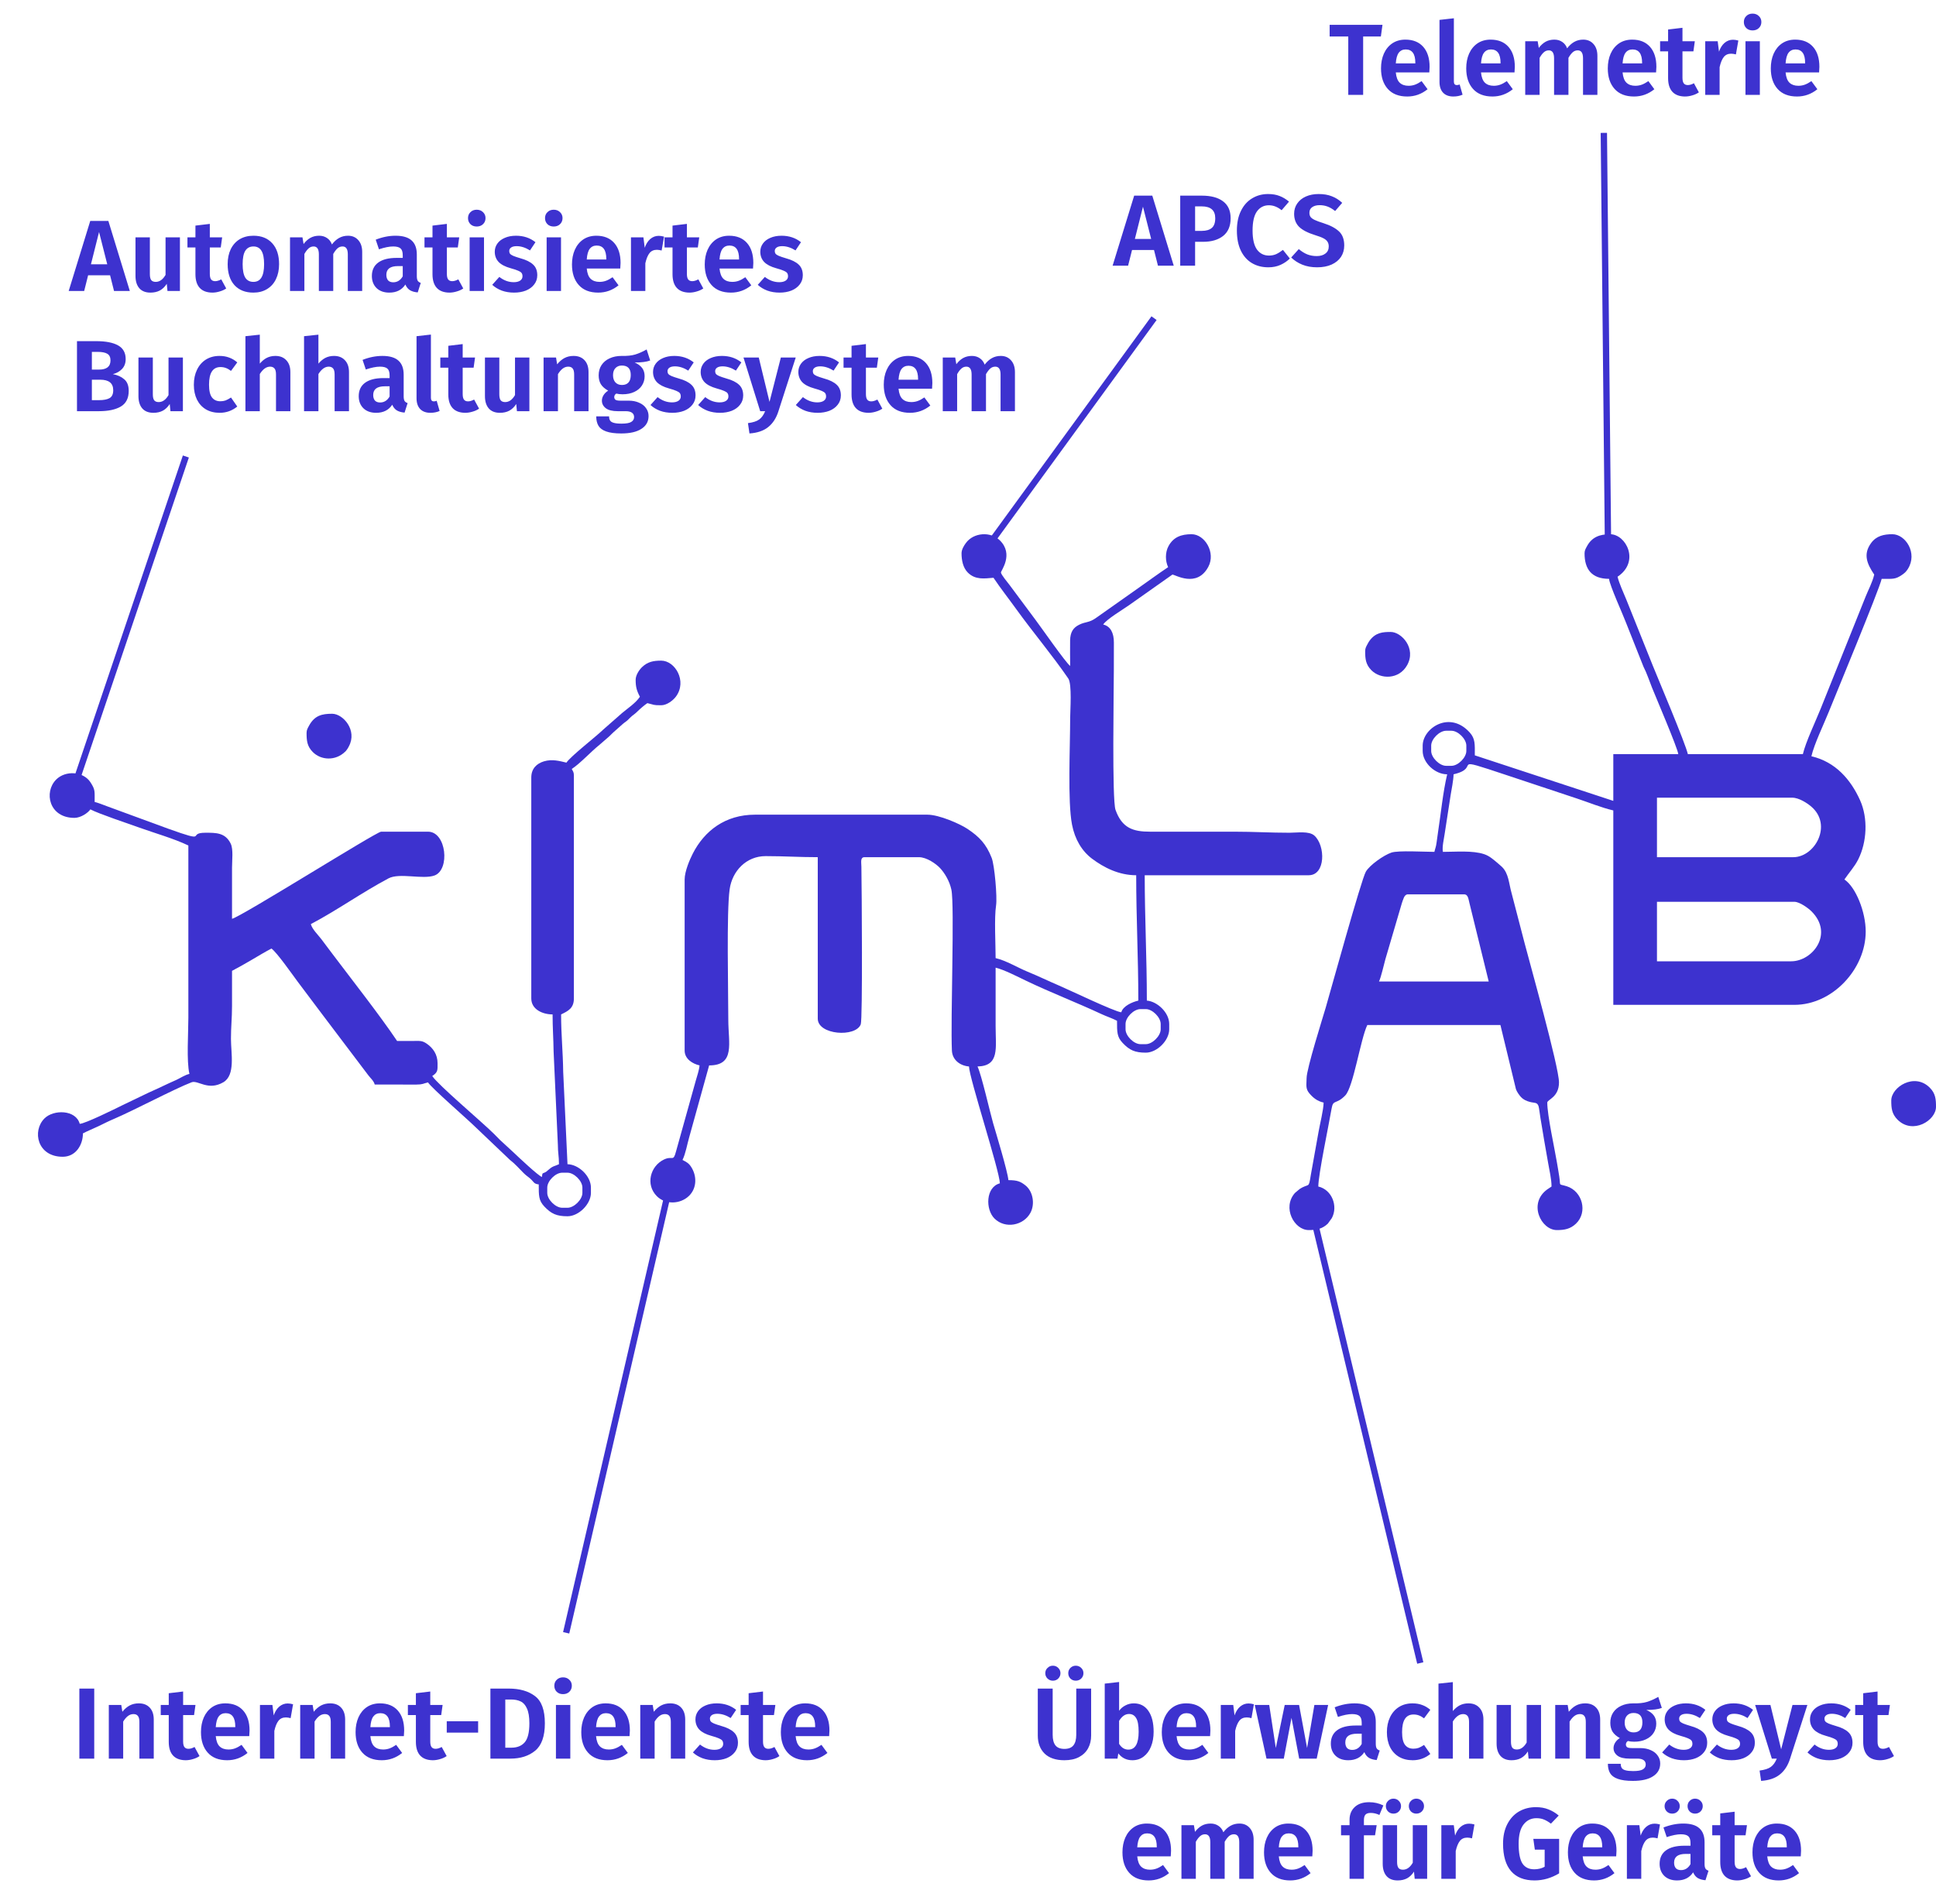 <svg width="306" height="301" viewBox="0 0 306 301" fill="none" xmlns="http://www.w3.org/2000/svg">
<line x1="29.378" y1="72.16" x2="11.473" y2="125.16" stroke="#3D32CF"/>
<line x1="105.469" y1="189.113" x2="89.487" y2="258.113" stroke="#3D32CF"/>
<line x1="182.404" y1="50.294" x2="155.327" y2="87.471" stroke="#3D32CF"/>
<line x1="207.486" y1="191.884" x2="224.486" y2="262.884" stroke="#3D32CF"/>
<line x1="254.166" y1="86.875" x2="253.5" y2="21.005" stroke="#3D32CF"/>
<path fill-rule="evenodd" clip-rule="evenodd" d="M222.508 141.38H231.43C232.072 141.38 232.106 142.217 232.254 142.741L235.301 155.151H217.963C218.298 154.455 218.728 152.498 218.973 151.624L221.568 142.793C221.778 142.241 221.933 141.38 222.508 141.38ZM283.107 151.96H261.897V142.555H283.612C284.463 142.555 285.848 143.592 286.315 144.057C289.893 147.618 286.487 151.96 283.107 151.96ZM283.443 135.502H261.897V126.097H283.275C284.343 126.097 285.634 126.954 286.261 127.484C289.7 130.391 286.867 135.502 283.443 135.502ZM226.211 118.708V117.868C226.211 116.819 227.517 115.517 228.568 115.517H229.41C230.461 115.517 231.766 116.819 231.766 117.868V118.708C231.766 119.756 230.461 121.059 229.41 121.059H228.568C227.517 121.059 226.211 119.756 226.211 118.708ZM250.451 87.471C250.451 89.983 251.577 91.502 254.323 91.502C254.407 92.513 256.592 97.302 256.994 98.409L259.763 105.387C260.314 106.46 260.656 107.554 261.126 108.729C261.685 110.128 265.189 118.313 265.264 119.212H254.996V126.601L233.105 119.405C233.113 117.649 233.181 116.776 232.317 115.808C229.129 112.236 224.865 115.116 224.865 117.868V118.708C224.865 120.578 226.815 122.402 228.736 122.402C228.046 125.361 227.756 128.549 227.292 131.542C227.194 132.176 227.139 132.622 227.066 133.164C226.959 133.956 226.867 134.017 226.716 134.662C225.25 134.662 220.996 134.412 219.927 134.774C218.691 135.191 216.483 136.759 215.883 137.793C215.158 139.041 210.282 156.745 209.527 159.329C209.078 160.864 206.517 168.941 206.517 170.433C206.517 171.429 206.3 172.079 206.961 172.845C207.582 173.565 208.204 174.062 209.21 174.296C209.183 175.505 208.614 177.718 208.415 178.876L207.189 185.715C206.82 188.026 206.967 186.953 205.407 187.967L204.676 188.581C202.628 190.891 204.552 194.448 206.854 194.448C208.058 194.448 208.985 194.281 209.875 193.432L210.508 192.552C211.518 190.675 210.533 188.066 208.369 187.563C208.369 185.69 210.036 177.798 210.473 175.22C210.725 173.734 211.183 174.662 212.627 173.17C213.91 171.845 215.041 164.262 216.112 162.036H237.153L239.609 172.181C239.752 172.597 240.133 173.124 240.395 173.413C240.737 173.789 241.217 174.036 241.804 174.189C242.567 174.388 242.942 174.213 243.173 174.839C243.256 175.063 243.418 176.366 243.477 176.719C243.695 178.016 243.868 179.058 244.078 180.318C244.271 181.479 244.511 182.731 244.704 183.892C244.892 185.023 245.233 186.393 245.233 187.563C245.009 187.712 244.764 187.865 244.53 188.037C241.501 190.262 243.586 194.448 246.074 194.448C247.278 194.448 248.206 194.281 249.096 193.432C250.992 191.621 250.119 188.305 247.632 187.521C246.246 187.084 246.697 187.61 246.457 186.006C246.328 185.146 246.207 184.497 246.074 183.7C245.715 181.539 244.559 176.329 244.559 174.296C244.559 173.813 246.411 173.469 246.411 171.105C246.411 168.64 241.708 151.933 240.988 149.14L238.907 141.141C238.483 139.652 238.471 138.039 237.347 136.988L236.719 136.439C236.034 135.868 235.431 135.313 234.595 135.031C232.767 134.413 230.094 134.662 228.063 134.662C227.907 133.926 228.227 132.607 228.349 131.757L229.291 125.642C229.417 124.883 229.746 123.237 229.746 122.402C234.371 121.328 228.611 119.364 238.058 122.507L249.294 126.244C251.12 126.851 253.125 127.677 254.996 128.112V158.845H283.612C289.68 158.845 294.89 153.145 294.89 147.257C294.89 144.149 293.318 140.227 291.523 139.028C292.26 137.931 293.102 137.057 293.714 135.84C295.075 133.126 295.289 129.354 293.993 126.488C292.522 123.235 290.121 120.434 286.305 119.547C286.764 117.582 288.243 114.546 289.047 112.542C290.07 109.991 296.993 93.308 297.415 91.502C299.138 91.502 299.56 91.621 300.645 90.861C301.065 90.567 301.274 90.38 301.56 89.927C303.128 87.44 301.19 84.448 299.098 84.448C297.758 84.448 296.579 84.712 295.76 85.82C294.437 87.61 295.091 89.123 296.236 90.83C295.95 92.057 295.323 93.191 294.866 94.333L287.748 112.086C286.964 114.042 285.402 117.313 284.958 119.212H266.779C266.352 117.384 262.041 107.228 261.248 105.249C260.301 102.886 259.418 100.685 258.459 98.291C257.963 97.055 257.556 96.038 257.064 94.812C256.621 93.708 255.926 92.266 255.669 91.166C259.259 88.767 257.002 84.448 254.491 84.448C252.86 84.448 251.617 84.893 250.836 86.344C250.634 86.72 250.451 86.997 250.451 87.471Z" fill="#3D32CF"/>
<path fill-rule="evenodd" clip-rule="evenodd" d="M177.901 162.708V161.868C177.901 160.819 179.207 159.517 180.258 159.517H181.099C182.151 159.517 183.456 160.819 183.456 161.868V162.708C183.456 163.756 182.151 165.059 181.099 165.059H180.258C179.207 165.059 177.901 163.756 177.901 162.708ZM151.979 87.471C151.979 88.546 152.204 89.744 152.972 90.51C154.158 91.693 155.575 91.454 157.028 91.334C158.185 93.057 159.39 94.574 160.634 96.301C163.299 99.999 166.28 103.507 168.848 107.251C169.463 108.147 169.148 112.273 169.148 113.502C169.148 118.078 168.731 126.671 169.438 130.342C169.888 132.682 171.004 134.542 172.608 135.744C174.478 137.145 176.854 138.357 179.585 138.357C179.585 145.083 179.921 151.39 179.921 158.173C178.988 158.39 177.494 159.025 177.228 160.021C176.187 159.934 168.941 156.457 167.343 155.776C165.639 155.05 164.122 154.303 162.439 153.615C160.862 152.97 159.027 151.842 157.365 151.456C157.365 149.248 157.131 145.084 157.437 143.129C157.639 141.839 157.196 136.768 156.744 135.617C155.874 133.399 154.776 132.271 152.923 131.032C151.729 130.234 148.437 128.784 146.592 128.784H119.323C114.644 128.784 111.342 131.326 109.499 134.938C109.021 135.876 108.213 137.746 108.213 139.028V166.067C108.213 167.401 109.457 168.159 110.569 168.418C110.507 169.163 110.179 170.108 109.969 170.841L106.853 182.008C106.397 183.741 106.332 182.634 104.946 183.296C102.772 184.335 101.996 187.271 103.82 189.091C105.198 190.465 107.522 190.36 108.877 189.066C110.182 187.82 110.172 185.838 109.199 184.396C108.823 183.837 108.459 183.672 107.876 183.364C108.392 182.292 108.587 180.965 108.946 179.729L112.084 168.418C116.25 168.418 115.114 164.909 115.114 161.196C115.114 156.666 114.821 144.198 115.325 140.582C115.729 137.683 117.959 135.334 121.006 135.334C123.959 135.334 126.312 135.502 129.254 135.502V161.028C129.254 163.606 135.235 164.026 136.048 161.929C136.359 161.127 136.207 140.454 136.15 137.007C136.137 136.26 135.951 135.502 136.661 135.502H145.245C146.468 135.502 147.948 136.551 148.576 137.217C149.332 138.021 150.094 139.32 150.372 140.632C150.901 143.133 150.225 161.131 150.456 166.074C150.525 167.559 151.741 168.468 153.157 168.586C153.197 170.398 157.994 185.078 158.038 187.059C155.785 187.659 155.74 191.18 157.18 192.617C158.878 194.311 161.785 193.733 162.871 191.713C163.598 190.361 163.299 188.362 162.084 187.389C161.309 186.771 160.784 186.555 159.385 186.555C159.27 185.171 157.383 178.97 156.969 177.546C156.501 175.937 155.131 169.89 154.504 168.586C158.023 168.507 157.365 165.663 157.365 162.204C157.365 159.125 157.365 156.046 157.365 152.967C158.675 153.272 160.924 154.432 162.19 155.039C166.127 156.925 170.128 158.454 174.086 160.3C174.93 160.694 175.798 160.964 176.555 161.364C176.555 163.125 176.535 163.902 177.433 164.854C178.518 166.004 179.371 166.403 181.099 166.403C182.877 166.403 184.803 164.481 184.803 162.708V161.868C184.803 160.077 182.939 158.312 181.268 158.173C181.268 151.396 180.931 145.036 180.931 138.357H206.854C209.537 138.357 209.513 133.677 207.748 132.091C206.901 131.33 204.996 131.639 203.824 131.639C200.721 131.639 198.194 131.471 195.071 131.471H181.773C179.096 131.475 177.34 130.907 176.315 128.015C175.749 126.416 176.05 108.927 176.05 105.944C176.05 104.486 176.049 103.029 176.057 101.571C176.064 100.085 175.541 98.996 174.366 98.723C174.948 97.856 177.377 96.427 178.407 95.701L185.308 90.83C185.744 90.83 189.16 92.995 190.982 89.606C192.193 87.355 190.422 84.448 188.338 84.448C186.707 84.448 185.464 84.893 184.683 86.344C184.158 87.32 184.166 88.68 184.634 89.654C183.09 90.686 181.6 91.78 180.088 92.844L173.285 97.645C172.135 98.49 171.613 98.227 170.543 98.771C169.622 99.238 169.167 99.923 169.14 101.234C169.113 102.561 169.148 103.939 169.148 105.273C168.458 104.769 164.532 99.126 163.665 97.979L159.578 92.485C159.33 92.155 158.207 90.818 158.207 90.494C158.207 90.202 160.261 87.641 158.055 85.44C156.584 83.972 153.903 84.165 152.68 85.82C152.345 86.274 151.979 86.868 151.979 87.471Z" fill="#3D32CF"/>
<path fill-rule="evenodd" clip-rule="evenodd" d="M86.499 188.57V187.73C86.499 186.682 87.804 185.379 88.855 185.379H89.697C90.748 185.379 92.053 186.682 92.053 187.73V188.57C92.053 189.619 90.748 190.921 89.697 190.921H88.855C87.804 190.921 86.499 189.619 86.499 188.57ZM100.47 107.456C100.47 108.555 100.623 109.162 101.143 110.143C100.475 111.138 99.251 111.94 98.331 112.711L95.376 115.305C94.148 116.497 90.225 119.516 89.528 120.555C88.493 120.314 87.287 119.951 85.963 120.356C84.841 120.698 83.974 121.491 83.974 122.906V157.837C83.974 159.576 85.768 160.357 87.34 160.357C87.34 162.497 87.475 164.075 87.502 166.241L88.178 181.017C88.173 182.202 88.35 182.761 88.35 184.036C87.657 184.368 87.418 184.292 86.795 184.836L86.338 185.219C85.778 185.587 85.724 185.243 85.657 186.051C85.121 185.908 81.852 182.827 81.235 182.234L79.047 180.218C78.671 179.84 78.42 179.576 78.043 179.204C76.042 177.229 69.308 171.571 68.319 170.097C69.235 169.485 69.161 169.182 69.161 168.082C69.161 166.712 68.467 165.663 67.411 164.957C66.703 164.484 66.378 164.544 65.291 164.553C64.45 164.559 63.606 164.555 62.764 164.555C60.01 160.452 55.613 154.873 52.52 150.76C51.922 149.964 51.387 149.253 50.788 148.457C50.278 147.779 49.352 146.913 49.129 146.082C53.338 143.86 57.208 141.079 61.408 138.851C63.154 137.925 66.845 139.072 68.69 138.391C71.143 137.486 70.577 131.471 67.646 131.471H60.239C59.504 131.471 38.189 144.89 36.673 145.242C36.673 142.555 36.673 139.868 36.673 137.181C36.673 135.992 36.9 134.251 36.464 133.359C35.607 131.61 34.138 131.639 32.465 131.639C29.431 131.639 33.172 133.363 26.552 130.988L16.954 127.465C16.393 127.255 15.464 126.886 14.959 126.769C14.959 125.014 15.061 124.864 14.327 123.705C13.186 121.902 10.351 121.76 8.882 123.226C6.893 125.21 7.746 129.288 11.76 129.288C12.753 129.288 13.902 128.515 14.285 127.944C15.631 128.655 20.29 130.202 22.007 130.821C24.456 131.703 27.444 132.54 29.772 133.654V160.86C29.772 163.345 29.462 167.713 29.94 169.761C29.215 169.929 28.561 170.391 27.865 170.714C27.033 171.098 26.479 171.319 25.675 171.72C24.884 172.116 24.289 172.341 23.485 172.726L19.281 174.745C18.214 175.278 13.445 177.635 12.602 177.654C12 175.406 8.477 175.355 7.031 176.798C5.042 178.783 5.895 182.86 9.909 182.86C11.997 182.86 13.107 180.962 13.107 179.166C13.919 178.737 14.639 178.471 15.522 178.048C16.458 177.6 17.041 177.287 18.037 176.863C21.106 175.556 27.55 172.138 30.279 171.087C31.291 170.697 32.882 172.496 35.302 171.081C37.24 169.948 36.51 166.522 36.505 164.219C36.5 162.39 36.673 160.975 36.673 159.013C36.673 157.166 36.673 155.318 36.673 153.471C37.732 152.912 38.724 152.355 39.8 151.72C40.853 151.098 41.873 150.487 42.901 149.944C43.725 150.494 46.297 154.175 47.062 155.198C48.442 157.044 49.715 158.73 51.101 160.572L58.195 169.953C58.578 170.465 59.067 170.836 59.229 171.441L65.802 171.448C66.868 171.441 66.849 171.29 67.646 171.105C68.297 172.075 73.812 176.844 75.182 178.197L80.607 183.364C81.404 183.971 82.018 184.689 82.751 185.424C83.198 185.872 83.413 185.959 83.845 186.347C84.364 186.811 84.368 187.162 85.152 187.227C85.152 188.987 85.132 189.764 86.031 190.717C87.115 191.866 87.968 192.265 89.697 192.265C91.474 192.265 93.4 190.343 93.4 188.57V187.73C93.4 185.924 91.486 184.076 89.697 184.036L89.017 169.432C88.977 166.226 88.687 163.562 88.687 160.357C89.818 159.815 90.707 159.362 90.707 157.837V122.57C90.707 122.058 90.545 121.893 90.37 121.562C91.785 120.618 93.386 118.831 94.772 117.725L96.302 116.397C96.579 116.152 96.694 115.978 96.985 115.734L98.409 114.468C98.771 114.149 98.886 114.138 99.251 113.797C99.531 113.535 99.642 113.379 99.94 113.141C100.32 112.837 100.39 112.825 100.765 112.453C101.181 112.04 101.87 111.452 102.322 111.15C103.475 111.419 103.165 111.486 104.51 111.486C105.403 111.486 106.391 110.719 106.838 110.114C108.646 107.667 106.693 104.433 104.51 104.433C103.306 104.433 102.378 104.6 101.489 105.449C101.005 105.911 100.47 106.745 100.47 107.456Z" fill="#3D32CF"/>
<path fill-rule="evenodd" clip-rule="evenodd" d="M298.93 173.96C298.93 175.161 299.003 176.08 299.924 176.999C302.326 179.396 306 177.133 306 174.967C306 173.766 305.927 172.847 305.006 171.928C302.576 169.503 298.93 171.857 298.93 173.96Z" fill="#3D32CF"/>
<path fill-rule="evenodd" clip-rule="evenodd" d="M215.775 102.921C215.775 104.122 215.848 105.041 216.769 105.96C218.219 107.407 221.115 107.445 222.4 105.165C223.91 102.486 221.507 99.898 219.815 99.898C218.577 99.898 217.435 99.973 216.477 101.27C216.323 101.478 216.294 101.547 216.161 101.794C215.959 102.17 215.775 102.447 215.775 102.921Z" fill="#3D32CF"/>
<path fill-rule="evenodd" clip-rule="evenodd" d="M48.456 115.853C48.456 117.054 48.529 117.973 49.45 118.892C50.764 120.203 53.02 120.287 54.507 118.867C54.681 118.701 54.628 118.776 54.824 118.511C54.978 118.304 55.007 118.235 55.14 117.987C56.516 115.429 54.219 112.83 52.496 112.83C50.898 112.83 49.719 113.094 48.841 114.726C48.639 115.102 48.456 115.379 48.456 115.853Z" fill="#3D32CF"/>
<path d="M18.024 46L17.4 43.52H13.928L13.304 46H10.856L14.264 34.928H17.128L20.52 46H18.024ZM14.376 41.776H16.952L15.656 36.672L14.376 41.776ZM28.439 46H26.471L26.359 44.864C26.06 45.333 25.698 45.685 25.271 45.92C24.844 46.144 24.348 46.256 23.783 46.256C23.015 46.256 22.428 46.027 22.023 45.568C21.618 45.099 21.415 44.448 21.415 43.616V37.52H23.687V43.328C23.687 43.776 23.762 44.096 23.911 44.288C24.06 44.469 24.295 44.56 24.615 44.56C25.223 44.56 25.74 44.192 26.167 43.456V37.52H28.439V46ZM35.755 45.6C35.445 45.813 35.093 45.973 34.699 46.08C34.315 46.197 33.931 46.256 33.547 46.256C32.672 46.245 32.011 45.995 31.562 45.504C31.114 45.013 30.89 44.293 30.89 43.344V39.12H29.627V37.52H30.89V35.664L33.163 35.392V37.52H35.114L34.891 39.12H33.163V43.296C33.163 43.701 33.232 43.995 33.37 44.176C33.509 44.357 33.722 44.448 34.011 44.448C34.298 44.448 34.618 44.352 34.971 44.16L35.755 45.6ZM40.063 37.264C41.332 37.264 42.324 37.664 43.039 38.464C43.754 39.253 44.111 40.352 44.111 41.76C44.111 42.656 43.946 43.445 43.615 44.128C43.295 44.8 42.826 45.323 42.207 45.696C41.599 46.069 40.879 46.256 40.047 46.256C38.778 46.256 37.78 45.861 37.055 45.072C36.34 44.272 35.983 43.168 35.983 41.76C35.983 40.864 36.143 40.08 36.463 39.408C36.794 38.725 37.263 38.197 37.871 37.824C38.49 37.451 39.22 37.264 40.063 37.264ZM40.063 38.96C39.487 38.96 39.055 39.189 38.767 39.648C38.49 40.096 38.351 40.8 38.351 41.76C38.351 42.72 38.49 43.429 38.767 43.888C39.055 44.336 39.482 44.56 40.047 44.56C40.612 44.56 41.034 44.336 41.311 43.888C41.599 43.429 41.743 42.72 41.743 41.76C41.743 40.8 41.604 40.096 41.327 39.648C41.05 39.189 40.628 38.96 40.063 38.96ZM55.007 37.264C55.679 37.264 56.217 37.493 56.623 37.952C57.039 38.411 57.247 39.035 57.247 39.824V46H54.975V40.208C54.975 39.376 54.697 38.96 54.143 38.96C53.844 38.96 53.583 39.056 53.359 39.248C53.135 39.44 52.905 39.739 52.671 40.144V46H50.399V40.208C50.399 39.376 50.121 38.96 49.567 38.96C49.268 38.96 49.007 39.061 48.783 39.264C48.559 39.456 48.335 39.749 48.111 40.144V46H45.839V37.52H47.807L47.983 38.576C48.303 38.149 48.66 37.824 49.055 37.6C49.46 37.376 49.924 37.264 50.447 37.264C50.927 37.264 51.343 37.387 51.695 37.632C52.047 37.867 52.303 38.203 52.463 38.64C52.815 38.181 53.193 37.84 53.599 37.616C54.015 37.381 54.484 37.264 55.007 37.264ZM65.881 43.648C65.881 43.979 65.929 44.224 66.025 44.384C66.121 44.533 66.281 44.645 66.505 44.72L66.025 46.224C65.524 46.181 65.113 46.064 64.793 45.872C64.484 45.68 64.244 45.381 64.073 44.976C63.519 45.829 62.671 46.256 61.529 46.256C60.687 46.256 60.015 46.016 59.513 45.536C59.023 45.045 58.777 44.411 58.777 43.632C58.777 42.704 59.113 41.995 59.785 41.504C60.457 41.013 61.423 40.768 62.681 40.768H63.657V40.352C63.657 39.829 63.54 39.467 63.305 39.264C63.071 39.061 62.681 38.96 62.137 38.96C61.54 38.96 60.793 39.109 59.897 39.408L59.385 37.888C60.441 37.472 61.487 37.264 62.521 37.264C63.673 37.264 64.521 37.515 65.065 38.016C65.609 38.507 65.881 39.243 65.881 40.224V43.648ZM62.153 44.624C62.793 44.624 63.295 44.309 63.657 43.68V42.064H62.905C61.679 42.064 61.065 42.523 61.065 43.44C61.065 43.813 61.156 44.107 61.337 44.32C61.529 44.523 61.801 44.624 62.153 44.624ZM73.223 45.6C72.914 45.813 72.562 45.973 72.167 46.08C71.783 46.197 71.399 46.256 71.015 46.256C70.141 46.245 69.479 45.995 69.031 45.504C68.583 45.013 68.359 44.293 68.359 43.344V39.12H67.095V37.52H68.359V35.664L70.631 35.392V37.52H72.583L72.359 39.12H70.631V43.296C70.631 43.701 70.701 43.995 70.839 44.176C70.978 44.357 71.191 44.448 71.479 44.448C71.767 44.448 72.087 44.352 72.439 44.16L73.223 45.6ZM76.501 37.52V46H74.229V37.52H76.501ZM75.349 33.152C75.755 33.152 76.085 33.28 76.341 33.536C76.608 33.781 76.741 34.096 76.741 34.48C76.741 34.864 76.608 35.184 76.341 35.44C76.085 35.685 75.755 35.808 75.349 35.808C74.944 35.808 74.613 35.685 74.357 35.44C74.101 35.184 73.973 34.864 73.973 34.48C73.973 34.096 74.101 33.781 74.357 33.536C74.613 33.28 74.944 33.152 75.349 33.152ZM81.561 37.264C82.756 37.264 83.78 37.605 84.633 38.288L83.769 39.584C83.054 39.136 82.35 38.912 81.657 38.912C81.284 38.912 80.996 38.981 80.793 39.12C80.59 39.259 80.489 39.445 80.489 39.68C80.489 39.851 80.532 39.995 80.617 40.112C80.713 40.229 80.884 40.341 81.129 40.448C81.385 40.555 81.764 40.683 82.265 40.832C83.161 41.077 83.828 41.408 84.265 41.824C84.702 42.229 84.921 42.789 84.921 43.504C84.921 44.069 84.756 44.56 84.425 44.976C84.105 45.392 83.668 45.712 83.113 45.936C82.558 46.149 81.94 46.256 81.257 46.256C80.542 46.256 79.892 46.149 79.305 45.936C78.718 45.712 78.217 45.408 77.801 45.024L78.921 43.776C79.636 44.331 80.393 44.608 81.193 44.608C81.62 44.608 81.956 44.528 82.201 44.368C82.457 44.197 82.585 43.968 82.585 43.68C82.585 43.456 82.537 43.28 82.441 43.152C82.345 43.024 82.169 42.907 81.913 42.8C81.657 42.683 81.257 42.549 80.713 42.4C79.86 42.165 79.225 41.835 78.809 41.408C78.404 40.971 78.201 40.432 78.201 39.792C78.201 39.312 78.34 38.88 78.617 38.496C78.894 38.112 79.284 37.813 79.785 37.6C80.297 37.376 80.889 37.264 81.561 37.264ZM88.673 37.52V46H86.401V37.52H88.673ZM87.521 33.152C87.927 33.152 88.257 33.28 88.513 33.536C88.78 33.781 88.913 34.096 88.913 34.48C88.913 34.864 88.78 35.184 88.513 35.44C88.257 35.685 87.927 35.808 87.521 35.808C87.116 35.808 86.785 35.685 86.529 35.44C86.273 35.184 86.145 34.864 86.145 34.48C86.145 34.096 86.273 33.781 86.529 33.536C86.785 33.28 87.116 33.152 87.521 33.152ZM98.085 41.568C98.085 41.675 98.069 41.968 98.037 42.448H92.741C92.816 43.216 93.023 43.76 93.365 44.08C93.706 44.4 94.17 44.56 94.757 44.56C95.12 44.56 95.461 44.501 95.781 44.384C96.101 44.267 96.448 44.08 96.821 43.824L97.765 45.104C96.816 45.872 95.743 46.256 94.549 46.256C93.216 46.256 92.192 45.856 91.477 45.056C90.762 44.256 90.405 43.173 90.405 41.808C90.405 40.944 90.554 40.171 90.853 39.488C91.162 38.795 91.605 38.251 92.181 37.856C92.767 37.461 93.461 37.264 94.261 37.264C95.466 37.264 96.405 37.643 97.077 38.4C97.749 39.157 98.085 40.213 98.085 41.568ZM95.829 40.928C95.829 39.52 95.322 38.816 94.309 38.816C93.84 38.816 93.472 38.992 93.205 39.344C92.949 39.685 92.794 40.245 92.741 41.024H95.829V40.928ZM104.113 37.28C104.369 37.28 104.652 37.323 104.961 37.408L104.577 39.6C104.279 39.525 104.028 39.488 103.825 39.488C103.324 39.488 102.935 39.664 102.657 40.016C102.38 40.368 102.161 40.901 102.001 41.616V46H99.729V37.52H101.697L101.905 39.168C102.108 38.571 102.401 38.107 102.785 37.776C103.18 37.445 103.623 37.28 104.113 37.28ZM111.161 45.6C110.851 45.813 110.499 45.973 110.105 46.08C109.721 46.197 109.337 46.256 108.953 46.256C108.078 46.245 107.417 45.995 106.969 45.504C106.521 45.013 106.297 44.293 106.297 43.344V39.12H105.033V37.52H106.297V35.664L108.569 35.392V37.52H110.521L110.297 39.12H108.569V43.296C108.569 43.701 108.638 43.995 108.777 44.176C108.915 44.357 109.129 44.448 109.417 44.448C109.705 44.448 110.025 44.352 110.377 44.16L111.161 45.6ZM119.069 41.568C119.069 41.675 119.053 41.968 119.021 42.448H113.725C113.8 43.216 114.008 43.76 114.349 44.08C114.691 44.4 115.155 44.56 115.741 44.56C116.104 44.56 116.445 44.501 116.765 44.384C117.085 44.267 117.432 44.08 117.805 43.824L118.749 45.104C117.8 45.872 116.728 46.256 115.533 46.256C114.2 46.256 113.176 45.856 112.461 45.056C111.747 44.256 111.389 43.173 111.389 41.808C111.389 40.944 111.539 40.171 111.837 39.488C112.147 38.795 112.589 38.251 113.165 37.856C113.752 37.461 114.445 37.264 115.245 37.264C116.451 37.264 117.389 37.643 118.061 38.4C118.733 39.157 119.069 40.213 119.069 41.568ZM116.813 40.928C116.813 39.52 116.307 38.816 115.293 38.816C114.824 38.816 114.456 38.992 114.189 39.344C113.933 39.685 113.779 40.245 113.725 41.024H116.813V40.928ZM123.53 37.264C124.724 37.264 125.748 37.605 126.602 38.288L125.738 39.584C125.023 39.136 124.319 38.912 123.626 38.912C123.252 38.912 122.964 38.981 122.762 39.12C122.559 39.259 122.458 39.445 122.458 39.68C122.458 39.851 122.5 39.995 122.586 40.112C122.682 40.229 122.852 40.341 123.098 40.448C123.354 40.555 123.732 40.683 124.234 40.832C125.13 41.077 125.796 41.408 126.234 41.824C126.671 42.229 126.89 42.789 126.89 43.504C126.89 44.069 126.724 44.56 126.394 44.976C126.074 45.392 125.636 45.712 125.082 45.936C124.527 46.149 123.908 46.256 123.226 46.256C122.511 46.256 121.86 46.149 121.274 45.936C120.687 45.712 120.186 45.408 119.77 45.024L120.89 43.776C121.604 44.331 122.362 44.608 123.162 44.608C123.588 44.608 123.924 44.528 124.17 44.368C124.426 44.197 124.554 43.968 124.554 43.68C124.554 43.456 124.506 43.28 124.41 43.152C124.314 43.024 124.138 42.907 123.882 42.8C123.626 42.683 123.226 42.549 122.682 42.4C121.828 42.165 121.194 41.835 120.778 41.408C120.372 40.971 120.17 40.432 120.17 39.792C120.17 39.312 120.308 38.88 120.586 38.496C120.863 38.112 121.252 37.813 121.754 37.6C122.266 37.376 122.858 37.264 123.53 37.264ZM17.832 59.144C18.579 59.283 19.181 59.555 19.64 59.96C20.109 60.355 20.344 60.963 20.344 61.784C20.344 62.947 19.928 63.773 19.096 64.264C18.264 64.755 17.107 65 15.624 65H12.168V53.928H15.192C16.707 53.928 17.864 54.152 18.664 54.6C19.464 55.048 19.864 55.768 19.864 56.76C19.864 57.411 19.667 57.939 19.272 58.344C18.888 58.739 18.408 59.005 17.832 59.144ZM14.52 55.624V58.424H15.672C16.248 58.424 16.691 58.307 17 58.072C17.309 57.827 17.464 57.459 17.464 56.968C17.464 56.477 17.299 56.131 16.968 55.928C16.637 55.725 16.12 55.624 15.416 55.624H14.52ZM15.64 63.256C16.376 63.256 16.936 63.149 17.32 62.936C17.704 62.712 17.896 62.296 17.896 61.688C17.896 60.579 17.213 60.024 15.848 60.024H14.52V63.256H15.64ZM28.908 65H26.94L26.828 63.864C26.529 64.333 26.166 64.685 25.74 64.92C25.313 65.144 24.817 65.256 24.252 65.256C23.484 65.256 22.897 65.027 22.492 64.568C22.086 64.099 21.884 63.448 21.884 62.616V56.52H24.156V62.328C24.156 62.776 24.23 63.096 24.38 63.288C24.529 63.469 24.764 63.56 25.084 63.56C25.692 63.56 26.209 63.192 26.636 62.456V56.52H28.908V65ZM34.687 56.264C35.253 56.264 35.759 56.349 36.207 56.52C36.666 56.68 37.098 56.936 37.503 57.288L36.511 58.632C36.234 58.419 35.962 58.264 35.695 58.168C35.439 58.072 35.157 58.024 34.847 58.024C33.642 58.024 33.039 58.952 33.039 60.808C33.039 61.747 33.194 62.419 33.503 62.824C33.813 63.229 34.255 63.432 34.831 63.432C35.13 63.432 35.402 63.389 35.647 63.304C35.893 63.208 36.181 63.053 36.511 62.84L37.503 64.264C36.693 64.925 35.765 65.256 34.719 65.256C33.887 65.256 33.162 65.075 32.543 64.712C31.935 64.349 31.466 63.837 31.135 63.176C30.805 62.504 30.639 61.72 30.639 60.824C30.639 59.928 30.805 59.139 31.135 58.456C31.466 57.763 31.935 57.224 32.543 56.84C33.162 56.456 33.877 56.264 34.687 56.264ZM43.528 56.264C44.264 56.264 44.84 56.493 45.256 56.952C45.682 57.4 45.896 58.024 45.896 58.824V65H43.624V59.208C43.624 58.749 43.544 58.429 43.384 58.248C43.224 58.056 42.995 57.96 42.696 57.96C42.099 57.96 41.554 58.349 41.064 59.128V65H38.792V53.144L41.064 52.904V57.48C41.405 57.075 41.773 56.771 42.168 56.568C42.573 56.365 43.026 56.264 43.528 56.264ZM52.794 56.264C53.529 56.264 54.105 56.493 54.522 56.952C54.948 57.4 55.161 58.024 55.161 58.824V65H52.889V59.208C52.889 58.749 52.809 58.429 52.65 58.248C52.489 58.056 52.26 57.96 51.962 57.96C51.364 57.96 50.82 58.349 50.33 59.128V65H48.057V53.144L50.33 52.904V57.48C50.671 57.075 51.039 56.771 51.434 56.568C51.839 56.365 52.292 56.264 52.794 56.264ZM63.803 62.648C63.803 62.979 63.851 63.224 63.947 63.384C64.043 63.533 64.203 63.645 64.427 63.72L63.947 65.224C63.446 65.181 63.035 65.064 62.715 64.872C62.406 64.68 62.166 64.381 61.995 63.976C61.441 64.829 60.593 65.256 59.451 65.256C58.608 65.256 57.937 65.016 57.435 64.536C56.944 64.045 56.699 63.411 56.699 62.632C56.699 61.704 57.035 60.995 57.707 60.504C58.379 60.013 59.344 59.768 60.603 59.768H61.579V59.352C61.579 58.829 61.462 58.467 61.227 58.264C60.992 58.061 60.603 57.96 60.059 57.96C59.462 57.96 58.715 58.109 57.819 58.408L57.307 56.888C58.363 56.472 59.408 56.264 60.443 56.264C61.595 56.264 62.443 56.515 62.987 57.016C63.531 57.507 63.803 58.243 63.803 59.224V62.648ZM60.075 63.624C60.715 63.624 61.217 63.309 61.579 62.68V61.064H60.827C59.6 61.064 58.987 61.523 58.987 62.44C58.987 62.813 59.078 63.107 59.259 63.32C59.451 63.523 59.723 63.624 60.075 63.624ZM68.029 65.256C67.335 65.256 66.797 65.059 66.413 64.664C66.029 64.259 65.837 63.688 65.837 62.952V53.144L68.109 52.888V62.888C68.109 63.261 68.263 63.448 68.573 63.448C68.743 63.448 68.893 63.416 69.021 63.352L69.485 64.968C69.047 65.16 68.562 65.256 68.029 65.256ZM75.723 64.6C75.414 64.813 75.062 64.973 74.667 65.08C74.283 65.197 73.899 65.256 73.515 65.256C72.641 65.245 71.979 64.995 71.531 64.504C71.083 64.013 70.859 63.293 70.859 62.344V58.12H69.595V56.52H70.859V54.664L73.131 54.392V56.52H75.083L74.859 58.12H73.131V62.296C73.131 62.701 73.201 62.995 73.339 63.176C73.478 63.357 73.691 63.448 73.979 63.448C74.267 63.448 74.587 63.352 74.939 63.16L75.723 64.6ZM83.673 65H81.705L81.593 63.864C81.295 64.333 80.932 64.685 80.505 64.92C80.079 65.144 79.583 65.256 79.017 65.256C78.249 65.256 77.663 65.027 77.257 64.568C76.852 64.099 76.649 63.448 76.649 62.616V56.52H78.921V62.328C78.921 62.776 78.996 63.096 79.145 63.288C79.295 63.469 79.529 63.56 79.849 63.56C80.457 63.56 80.975 63.192 81.401 62.456V56.52H83.673V65ZM90.653 56.264C91.4 56.264 91.981 56.493 92.397 56.952C92.813 57.4 93.021 58.024 93.021 58.824V65H90.749V59.208C90.749 58.749 90.669 58.429 90.509 58.248C90.359 58.056 90.13 57.96 89.821 57.96C89.501 57.96 89.207 58.061 88.941 58.264C88.685 58.456 88.434 58.749 88.189 59.144V65H85.917V56.52H87.885L88.061 57.592C88.413 57.155 88.797 56.824 89.213 56.6C89.639 56.376 90.12 56.264 90.653 56.264ZM102.767 56.984C102.212 57.197 101.396 57.304 100.319 57.304C100.852 57.539 101.247 57.832 101.503 58.184C101.759 58.525 101.887 58.957 101.887 59.48C101.887 60.024 101.743 60.515 101.455 60.952C101.177 61.379 100.772 61.715 100.239 61.96C99.716 62.205 99.103 62.328 98.398 62.328C98.025 62.328 97.695 62.291 97.406 62.216C97.193 62.355 97.087 62.541 97.087 62.776C97.087 62.947 97.15 63.085 97.278 63.192C97.417 63.288 97.678 63.336 98.062 63.336H99.359C99.988 63.336 100.537 63.443 101.007 63.656C101.487 63.859 101.855 64.147 102.111 64.52C102.377 64.883 102.51 65.299 102.51 65.768C102.51 66.632 102.137 67.304 101.391 67.784C100.655 68.275 99.588 68.52 98.191 68.52C97.188 68.52 96.393 68.413 95.806 68.2C95.231 67.997 94.825 67.699 94.591 67.304C94.356 66.909 94.239 66.413 94.239 65.816H96.27C96.27 66.093 96.324 66.312 96.43 66.472C96.537 66.643 96.729 66.765 97.007 66.84C97.294 66.925 97.705 66.968 98.239 66.968C98.975 66.968 99.487 66.877 99.775 66.696C100.073 66.515 100.223 66.259 100.223 65.928C100.223 65.629 100.111 65.4 99.886 65.24C99.662 65.08 99.332 65 98.894 65H97.647C96.804 65 96.174 64.845 95.758 64.536C95.343 64.216 95.135 63.816 95.135 63.336C95.135 63.037 95.22 62.749 95.391 62.472C95.572 62.184 95.817 61.944 96.126 61.752C95.604 61.464 95.22 61.128 94.975 60.744C94.74 60.349 94.623 59.88 94.623 59.336C94.623 58.717 94.772 58.179 95.07 57.72C95.38 57.251 95.806 56.893 96.35 56.648C96.905 56.392 97.534 56.264 98.239 56.264C99.113 56.285 99.833 56.211 100.399 56.04C100.964 55.869 101.567 55.603 102.207 55.24L102.767 56.984ZM98.287 57.784C97.86 57.784 97.519 57.923 97.263 58.2C97.017 58.467 96.894 58.835 96.894 59.304C96.894 59.784 97.017 60.163 97.263 60.44C97.519 60.717 97.865 60.856 98.302 60.856C98.761 60.856 99.108 60.723 99.343 60.456C99.577 60.189 99.695 59.795 99.695 59.272C99.695 58.28 99.225 57.784 98.287 57.784ZM106.577 56.264C107.771 56.264 108.795 56.605 109.649 57.288L108.785 58.584C108.07 58.136 107.366 57.912 106.673 57.912C106.299 57.912 106.011 57.981 105.809 58.12C105.606 58.259 105.505 58.445 105.505 58.68C105.505 58.851 105.547 58.995 105.633 59.112C105.729 59.229 105.899 59.341 106.145 59.448C106.401 59.555 106.779 59.683 107.281 59.832C108.177 60.077 108.843 60.408 109.281 60.824C109.718 61.229 109.937 61.789 109.937 62.504C109.937 63.069 109.771 63.56 109.441 63.976C109.121 64.392 108.683 64.712 108.129 64.936C107.574 65.149 106.955 65.256 106.273 65.256C105.558 65.256 104.907 65.149 104.321 64.936C103.734 64.712 103.233 64.408 102.817 64.024L103.937 62.776C104.651 63.331 105.409 63.608 106.209 63.608C106.635 63.608 106.971 63.528 107.217 63.368C107.473 63.197 107.601 62.968 107.601 62.68C107.601 62.456 107.553 62.28 107.457 62.152C107.361 62.024 107.185 61.907 106.929 61.8C106.673 61.683 106.273 61.549 105.729 61.4C104.875 61.165 104.241 60.835 103.825 60.408C103.419 59.971 103.217 59.432 103.217 58.792C103.217 58.312 103.355 57.88 103.633 57.496C103.91 57.112 104.299 56.813 104.801 56.6C105.313 56.376 105.905 56.264 106.577 56.264ZM114.108 56.264C115.303 56.264 116.327 56.605 117.18 57.288L116.316 58.584C115.601 58.136 114.897 57.912 114.204 57.912C113.831 57.912 113.543 57.981 113.34 58.12C113.137 58.259 113.036 58.445 113.036 58.68C113.036 58.851 113.079 58.995 113.164 59.112C113.26 59.229 113.431 59.341 113.676 59.448C113.932 59.555 114.311 59.683 114.812 59.832C115.708 60.077 116.375 60.408 116.812 60.824C117.249 61.229 117.468 61.789 117.468 62.504C117.468 63.069 117.303 63.56 116.972 63.976C116.652 64.392 116.215 64.712 115.66 64.936C115.105 65.149 114.487 65.256 113.804 65.256C113.089 65.256 112.439 65.149 111.852 64.936C111.265 64.712 110.764 64.408 110.348 64.024L111.468 62.776C112.183 63.331 112.94 63.608 113.74 63.608C114.167 63.608 114.503 63.528 114.748 63.368C115.004 63.197 115.132 62.968 115.132 62.68C115.132 62.456 115.084 62.28 114.988 62.152C114.892 62.024 114.716 61.907 114.46 61.8C114.204 61.683 113.804 61.549 113.26 61.4C112.407 61.165 111.772 60.835 111.356 60.408C110.951 59.971 110.748 59.432 110.748 58.792C110.748 58.312 110.887 57.88 111.164 57.496C111.441 57.112 111.831 56.813 112.332 56.6C112.844 56.376 113.436 56.264 114.108 56.264ZM123.035 65.016C122.694 66.093 122.155 66.925 121.419 67.512C120.694 68.099 119.707 68.435 118.459 68.52L118.219 66.888C119.03 66.781 119.622 66.589 119.995 66.312C120.379 66.035 120.694 65.597 120.939 65H120.155L117.515 56.52H119.931L121.627 63.528L123.419 56.52H125.771L123.035 65.016ZM129.545 56.264C130.74 56.264 131.764 56.605 132.617 57.288L131.753 58.584C131.039 58.136 130.335 57.912 129.641 57.912C129.268 57.912 128.98 57.981 128.777 58.12C128.575 58.259 128.473 58.445 128.473 58.68C128.473 58.851 128.516 58.995 128.601 59.112C128.697 59.229 128.868 59.341 129.113 59.448C129.369 59.555 129.748 59.683 130.249 59.832C131.145 60.077 131.812 60.408 132.249 60.824C132.687 61.229 132.905 61.789 132.905 62.504C132.905 63.069 132.74 63.56 132.409 63.976C132.089 64.392 131.652 64.712 131.097 64.936C130.543 65.149 129.924 65.256 129.241 65.256C128.527 65.256 127.876 65.149 127.289 64.936C126.703 64.712 126.201 64.408 125.785 64.024L126.905 62.776C127.62 63.331 128.377 63.608 129.177 63.608C129.604 63.608 129.94 63.528 130.185 63.368C130.441 63.197 130.569 62.968 130.569 62.68C130.569 62.456 130.521 62.28 130.425 62.152C130.329 62.024 130.153 61.907 129.897 61.8C129.641 61.683 129.241 61.549 128.697 61.4C127.844 61.165 127.209 60.835 126.793 60.408C126.388 59.971 126.185 59.432 126.185 58.792C126.185 58.312 126.324 57.88 126.601 57.496C126.879 57.112 127.268 56.813 127.769 56.6C128.281 56.376 128.873 56.264 129.545 56.264ZM139.458 64.6C139.148 64.813 138.796 64.973 138.402 65.08C138.018 65.197 137.634 65.256 137.25 65.256C136.375 65.245 135.714 64.995 135.266 64.504C134.818 64.013 134.594 63.293 134.594 62.344V58.12H133.33V56.52H134.594V54.664L136.866 54.392V56.52H138.818L138.594 58.12H136.866V62.296C136.866 62.701 136.935 62.995 137.074 63.176C137.212 63.357 137.426 63.448 137.714 63.448C138.002 63.448 138.322 63.352 138.674 63.16L139.458 64.6ZM147.366 60.568C147.366 60.675 147.35 60.968 147.318 61.448H142.022C142.097 62.216 142.305 62.76 142.646 63.08C142.987 63.4 143.451 63.56 144.038 63.56C144.401 63.56 144.742 63.501 145.062 63.384C145.382 63.267 145.729 63.08 146.102 62.824L147.046 64.104C146.097 64.872 145.025 65.256 143.83 65.256C142.497 65.256 141.473 64.856 140.758 64.056C140.043 63.256 139.686 62.173 139.686 60.808C139.686 59.944 139.835 59.171 140.134 58.488C140.443 57.795 140.886 57.251 141.462 56.856C142.049 56.461 142.742 56.264 143.542 56.264C144.747 56.264 145.686 56.643 146.358 57.4C147.03 58.157 147.366 59.213 147.366 60.568ZM145.11 59.928C145.11 58.52 144.603 57.816 143.59 57.816C143.121 57.816 142.753 57.992 142.486 58.344C142.23 58.685 142.075 59.245 142.022 60.024H145.11V59.928ZM158.179 56.264C158.851 56.264 159.389 56.493 159.795 56.952C160.211 57.411 160.419 58.035 160.419 58.824V65H158.147V59.208C158.147 58.376 157.869 57.96 157.315 57.96C157.016 57.96 156.755 58.056 156.531 58.248C156.307 58.44 156.077 58.739 155.843 59.144V65H153.571V59.208C153.571 58.376 153.293 57.96 152.739 57.96C152.44 57.96 152.179 58.061 151.955 58.264C151.731 58.456 151.507 58.749 151.283 59.144V65H149.011V56.52H150.979L151.155 57.576C151.475 57.149 151.832 56.824 152.227 56.6C152.632 56.376 153.096 56.264 153.619 56.264C154.099 56.264 154.515 56.387 154.867 56.632C155.219 56.867 155.475 57.203 155.635 57.64C155.987 57.181 156.365 56.84 156.771 56.616C157.187 56.381 157.656 56.264 158.179 56.264Z" fill="#3D32CF"/>
<path d="M14.895 266.928V278H12.543V266.928H14.895ZM21.934 269.264C22.681 269.264 23.262 269.493 23.678 269.952C24.094 270.4 24.302 271.024 24.302 271.824V278H22.03V272.208C22.03 271.749 21.95 271.429 21.79 271.248C21.641 271.056 21.412 270.96 21.102 270.96C20.782 270.96 20.489 271.061 20.222 271.264C19.966 271.456 19.715 271.749 19.47 272.144V278H17.198V269.52H19.166L19.342 270.592C19.694 270.155 20.078 269.824 20.494 269.6C20.921 269.376 21.401 269.264 21.934 269.264ZM31.536 277.6C31.226 277.813 30.874 277.973 30.48 278.08C30.096 278.197 29.712 278.256 29.328 278.256C28.453 278.245 27.792 277.995 27.344 277.504C26.896 277.013 26.672 276.293 26.672 275.344V271.12H25.408V269.52H26.672V267.664L28.944 267.392V269.52H30.896L30.672 271.12H28.944V275.296C28.944 275.701 29.013 275.995 29.152 276.176C29.29 276.357 29.504 276.448 29.792 276.448C30.08 276.448 30.4 276.352 30.752 276.16L31.536 277.6ZM39.444 273.568C39.444 273.675 39.428 273.968 39.396 274.448H34.1C34.175 275.216 34.383 275.76 34.724 276.08C35.066 276.4 35.53 276.56 36.116 276.56C36.479 276.56 36.82 276.501 37.14 276.384C37.46 276.267 37.807 276.08 38.18 275.824L39.124 277.104C38.175 277.872 37.103 278.256 35.908 278.256C34.575 278.256 33.551 277.856 32.836 277.056C32.122 276.256 31.764 275.173 31.764 273.808C31.764 272.944 31.914 272.171 32.212 271.488C32.522 270.795 32.964 270.251 33.54 269.856C34.127 269.461 34.82 269.264 35.62 269.264C36.826 269.264 37.764 269.643 38.436 270.4C39.108 271.157 39.444 272.213 39.444 273.568ZM37.188 272.928C37.188 271.52 36.682 270.816 35.668 270.816C35.199 270.816 34.831 270.992 34.564 271.344C34.308 271.685 34.154 272.245 34.1 273.024H37.188V272.928ZM45.473 269.28C45.729 269.28 46.011 269.323 46.321 269.408L45.937 271.6C45.638 271.525 45.387 271.488 45.185 271.488C44.683 271.488 44.294 271.664 44.017 272.016C43.739 272.368 43.521 272.901 43.361 273.616V278H41.089V269.52H43.057L43.265 271.168C43.467 270.571 43.761 270.107 44.145 269.776C44.539 269.445 44.982 269.28 45.473 269.28ZM52.184 269.264C52.931 269.264 53.512 269.493 53.928 269.952C54.344 270.4 54.552 271.024 54.552 271.824V278H52.28V272.208C52.28 271.749 52.2 271.429 52.04 271.248C51.891 271.056 51.661 270.96 51.352 270.96C51.032 270.96 50.739 271.061 50.472 271.264C50.216 271.456 49.965 271.749 49.72 272.144V278H47.448V269.52H49.416L49.592 270.592C49.944 270.155 50.328 269.824 50.744 269.6C51.171 269.376 51.651 269.264 52.184 269.264ZM63.882 273.568C63.882 273.675 63.866 273.968 63.834 274.448H58.538C58.612 275.216 58.82 275.76 59.162 276.08C59.503 276.4 59.967 276.56 60.554 276.56C60.916 276.56 61.258 276.501 61.578 276.384C61.898 276.267 62.244 276.08 62.618 275.824L63.562 277.104C62.612 277.872 61.54 278.256 60.346 278.256C59.012 278.256 57.988 277.856 57.274 277.056C56.559 276.256 56.202 275.173 56.202 273.808C56.202 272.944 56.351 272.171 56.65 271.488C56.959 270.795 57.402 270.251 57.978 269.856C58.564 269.461 59.258 269.264 60.058 269.264C61.263 269.264 62.202 269.643 62.874 270.4C63.546 271.157 63.882 272.213 63.882 273.568ZM61.626 272.928C61.626 271.52 61.119 270.816 60.106 270.816C59.636 270.816 59.268 270.992 59.002 271.344C58.746 271.685 58.591 272.245 58.538 273.024H61.626V272.928ZM70.598 277.6C70.289 277.813 69.937 277.973 69.542 278.08C69.158 278.197 68.774 278.256 68.39 278.256C67.516 278.245 66.854 277.995 66.406 277.504C65.958 277.013 65.734 276.293 65.734 275.344V271.12H64.47V269.52H65.734V267.664L68.006 267.392V269.52H69.958L69.734 271.12H68.006V275.296C68.006 275.701 68.076 275.995 68.214 276.176C68.353 276.357 68.566 276.448 68.854 276.448C69.142 276.448 69.462 276.352 69.814 276.16L70.598 277.6ZM70.612 273.888V272.096H75.572V273.888H70.612ZM80.408 266.928C82.136 266.928 83.517 267.323 84.552 268.112C85.597 268.891 86.12 270.325 86.12 272.416C86.12 274.464 85.608 275.909 84.584 276.752C83.57 277.584 82.269 278 80.68 278H77.512V266.928H80.408ZM79.864 268.656V276.272H80.824C81.73 276.272 82.429 275.995 82.92 275.44C83.421 274.875 83.672 273.867 83.672 272.416C83.672 271.413 83.544 270.635 83.288 270.08C83.042 269.525 82.712 269.152 82.296 268.96C81.88 268.757 81.373 268.656 80.776 268.656H79.864ZM90.142 269.52V278H87.87V269.52H90.142ZM88.99 265.152C89.395 265.152 89.726 265.28 89.982 265.536C90.249 265.781 90.382 266.096 90.382 266.48C90.382 266.864 90.249 267.184 89.982 267.44C89.726 267.685 89.395 267.808 88.99 267.808C88.585 267.808 88.254 267.685 87.998 267.44C87.742 267.184 87.614 266.864 87.614 266.48C87.614 266.096 87.742 265.781 87.998 265.536C88.254 265.28 88.585 265.152 88.99 265.152ZM99.554 273.568C99.554 273.675 99.538 273.968 99.506 274.448H94.21C94.284 275.216 94.492 275.76 94.834 276.08C95.175 276.4 95.639 276.56 96.226 276.56C96.588 276.56 96.93 276.501 97.25 276.384C97.57 276.267 97.916 276.08 98.29 275.824L99.234 277.104C98.284 277.872 97.212 278.256 96.018 278.256C94.684 278.256 93.66 277.856 92.946 277.056C92.231 276.256 91.874 275.173 91.874 273.808C91.874 272.944 92.023 272.171 92.322 271.488C92.631 270.795 93.074 270.251 93.65 269.856C94.236 269.461 94.93 269.264 95.73 269.264C96.935 269.264 97.874 269.643 98.546 270.4C99.218 271.157 99.554 272.213 99.554 273.568ZM97.298 272.928C97.298 271.52 96.791 270.816 95.778 270.816C95.308 270.816 94.94 270.992 94.674 271.344C94.418 271.685 94.263 272.245 94.21 273.024H97.298V272.928ZM105.934 269.264C106.681 269.264 107.262 269.493 107.678 269.952C108.094 270.4 108.302 271.024 108.302 271.824V278H106.03V272.208C106.03 271.749 105.95 271.429 105.79 271.248C105.641 271.056 105.411 270.96 105.102 270.96C104.782 270.96 104.489 271.061 104.222 271.264C103.966 271.456 103.715 271.749 103.47 272.144V278H101.198V269.52H103.166L103.342 270.592C103.694 270.155 104.078 269.824 104.494 269.6C104.921 269.376 105.401 269.264 105.934 269.264ZM113.28 269.264C114.474 269.264 115.498 269.605 116.352 270.288L115.488 271.584C114.773 271.136 114.069 270.912 113.376 270.912C113.002 270.912 112.714 270.981 112.512 271.12C112.309 271.259 112.208 271.445 112.208 271.68C112.208 271.851 112.25 271.995 112.336 272.112C112.432 272.229 112.602 272.341 112.848 272.448C113.104 272.555 113.482 272.683 113.984 272.832C114.88 273.077 115.546 273.408 115.984 273.824C116.421 274.229 116.64 274.789 116.64 275.504C116.64 276.069 116.474 276.56 116.144 276.976C115.824 277.392 115.386 277.712 114.832 277.936C114.277 278.149 113.658 278.256 112.976 278.256C112.261 278.256 111.61 278.149 111.024 277.936C110.437 277.712 109.936 277.408 109.52 277.024L110.64 275.776C111.354 276.331 112.112 276.608 112.912 276.608C113.338 276.608 113.674 276.528 113.92 276.368C114.176 276.197 114.304 275.968 114.304 275.68C114.304 275.456 114.256 275.28 114.16 275.152C114.064 275.024 113.888 274.907 113.632 274.8C113.376 274.683 112.976 274.549 112.432 274.4C111.578 274.165 110.944 273.835 110.528 273.408C110.122 272.971 109.92 272.432 109.92 271.792C109.92 271.312 110.058 270.88 110.336 270.496C110.613 270.112 111.002 269.813 111.504 269.6C112.016 269.376 112.608 269.264 113.28 269.264ZM123.192 277.6C122.883 277.813 122.531 277.973 122.136 278.08C121.752 278.197 121.368 278.256 120.984 278.256C120.109 278.245 119.448 277.995 119 277.504C118.552 277.013 118.328 276.293 118.328 275.344V271.12H117.064V269.52H118.328V267.664L120.6 267.392V269.52H122.552L122.328 271.12H120.6V275.296C120.6 275.701 120.669 275.995 120.808 276.176C120.947 276.357 121.16 276.448 121.448 276.448C121.736 276.448 122.056 276.352 122.408 276.16L123.192 277.6ZM131.101 273.568C131.101 273.675 131.085 273.968 131.053 274.448H125.757C125.831 275.216 126.039 275.76 126.381 276.08C126.722 276.4 127.186 276.56 127.773 276.56C128.135 276.56 128.477 276.501 128.797 276.384C129.117 276.267 129.463 276.08 129.837 275.824L130.781 277.104C129.831 277.872 128.759 278.256 127.565 278.256C126.231 278.256 125.207 277.856 124.493 277.056C123.778 276.256 123.421 275.173 123.421 273.808C123.421 272.944 123.57 272.171 123.868 271.488C124.178 270.795 124.621 270.251 125.197 269.856C125.783 269.461 126.477 269.264 127.277 269.264C128.482 269.264 129.421 269.643 130.093 270.4C130.765 271.157 131.101 272.213 131.101 273.568ZM128.845 272.928C128.845 271.52 128.338 270.816 127.325 270.816C126.855 270.816 126.487 270.992 126.221 271.344C125.965 271.685 125.81 272.245 125.757 273.024H128.845V272.928Z" fill="#3D32CF"/>
<path d="M183.024 42L182.4 39.52H178.928L178.304 42H175.856L179.264 30.928H182.128L185.52 42H183.024ZM179.376 37.776H181.952L180.656 32.672L179.376 37.776ZM189.967 30.928C191.407 30.928 192.522 31.227 193.311 31.824C194.111 32.421 194.511 33.312 194.511 34.496C194.511 35.733 194.116 36.667 193.327 37.296C192.538 37.915 191.482 38.224 190.159 38.224H188.895V42H186.543V30.928H189.967ZM189.967 36.496C190.65 36.496 191.172 36.341 191.535 36.032C191.898 35.723 192.079 35.211 192.079 34.496C192.079 33.248 191.364 32.624 189.935 32.624H188.895V36.496H189.967ZM200.427 30.672C201.12 30.672 201.723 30.773 202.235 30.976C202.747 31.168 203.248 31.467 203.739 31.872L202.571 33.232C201.931 32.709 201.259 32.448 200.555 32.448C199.765 32.448 199.136 32.773 198.667 33.424C198.208 34.064 197.979 35.072 197.979 36.448C197.979 37.792 198.208 38.789 198.667 39.44C199.136 40.08 199.771 40.4 200.571 40.4C200.987 40.4 201.365 40.325 201.707 40.176C202.048 40.016 202.405 39.792 202.779 39.504L203.867 40.864C203.472 41.269 202.981 41.605 202.395 41.872C201.819 42.128 201.179 42.256 200.475 42.256C199.483 42.256 198.613 42.032 197.867 41.584C197.12 41.136 196.539 40.48 196.123 39.616C195.707 38.741 195.499 37.685 195.499 36.448C195.499 35.243 195.712 34.208 196.139 33.344C196.565 32.469 197.152 31.808 197.899 31.36C198.645 30.901 199.488 30.672 200.427 30.672ZM208.419 30.672C209.219 30.672 209.912 30.789 210.499 31.024C211.096 31.248 211.646 31.595 212.147 32.064L211.027 33.36C210.632 33.04 210.238 32.805 209.843 32.656C209.448 32.507 209.027 32.432 208.579 32.432C208.088 32.432 207.694 32.539 207.395 32.752C207.107 32.955 206.963 33.248 206.963 33.632C206.963 33.899 207.022 34.117 207.139 34.288C207.267 34.459 207.486 34.619 207.795 34.768C208.104 34.917 208.568 35.088 209.187 35.28C210.286 35.632 211.107 36.069 211.651 36.592C212.195 37.104 212.467 37.84 212.467 38.8C212.467 39.483 212.296 40.085 211.955 40.608C211.614 41.12 211.118 41.525 210.467 41.824C209.816 42.112 209.054 42.256 208.179 42.256C207.304 42.256 206.526 42.117 205.843 41.84C205.16 41.563 204.574 41.184 204.083 40.704L205.283 39.376C205.71 39.739 206.152 40.016 206.611 40.208C207.07 40.389 207.571 40.48 208.115 40.48C208.691 40.48 209.15 40.347 209.491 40.08C209.843 39.813 210.019 39.44 210.019 38.96C210.019 38.661 209.955 38.416 209.827 38.224C209.71 38.021 209.502 37.84 209.203 37.68C208.904 37.52 208.472 37.355 207.907 37.184C206.702 36.811 205.838 36.363 205.315 35.84C204.803 35.317 204.547 34.635 204.547 33.792C204.547 33.173 204.712 32.629 205.043 32.16C205.374 31.68 205.832 31.312 206.419 31.056C207.006 30.8 207.672 30.672 208.419 30.672Z" fill="#3D32CF"/>
<path d="M172.463 274.352C172.463 275.109 172.303 275.781 171.983 276.368C171.663 276.955 171.183 277.419 170.543 277.76C169.914 278.091 169.146 278.256 168.239 278.256C166.874 278.256 165.829 277.904 165.103 277.2C164.389 276.485 164.031 275.536 164.031 274.352V266.928H166.383V274.24C166.383 274.987 166.533 275.547 166.831 275.92C167.13 276.283 167.599 276.464 168.239 276.464C168.879 276.464 169.349 276.283 169.647 275.92C169.957 275.547 170.111 274.987 170.111 274.24V266.928H172.463V274.352ZM166.415 263.312C166.757 263.312 167.039 263.429 167.263 263.664C167.498 263.888 167.615 264.165 167.615 264.496C167.615 264.827 167.498 265.109 167.263 265.344C167.039 265.568 166.757 265.68 166.415 265.68C166.085 265.68 165.802 265.568 165.567 265.344C165.333 265.109 165.215 264.827 165.215 264.496C165.215 264.165 165.333 263.888 165.567 263.664C165.802 263.429 166.085 263.312 166.415 263.312ZM170.031 263.312C170.373 263.312 170.661 263.429 170.895 263.664C171.13 263.888 171.247 264.165 171.247 264.496C171.247 264.827 171.13 265.109 170.895 265.344C170.661 265.568 170.373 265.68 170.031 265.68C169.701 265.68 169.418 265.568 169.183 265.344C168.959 265.109 168.847 264.827 168.847 264.496C168.847 264.165 168.959 263.888 169.183 263.664C169.418 263.429 169.701 263.312 170.031 263.312ZM179.204 269.264C180.196 269.264 180.964 269.659 181.508 270.448C182.063 271.237 182.34 272.341 182.34 273.76C182.34 274.635 182.202 275.413 181.924 276.096C181.658 276.768 181.268 277.296 180.756 277.68C180.255 278.064 179.663 278.256 178.98 278.256C178.052 278.256 177.311 277.893 176.756 277.168L176.628 278H174.612V266.144L176.884 265.888V270.432C177.151 270.069 177.487 269.787 177.892 269.584C178.298 269.371 178.735 269.264 179.204 269.264ZM178.34 276.576C179.428 276.576 179.972 275.637 179.972 273.76C179.972 272.725 179.839 272 179.572 271.584C179.316 271.157 178.943 270.944 178.452 270.944C177.844 270.944 177.322 271.307 176.884 272.032V275.664C177.258 276.272 177.743 276.576 178.34 276.576ZM191.311 273.568C191.311 273.675 191.295 273.968 191.263 274.448H185.967C186.042 275.216 186.25 275.76 186.591 276.08C186.933 276.4 187.397 276.56 187.983 276.56C188.346 276.56 188.687 276.501 189.007 276.384C189.327 276.267 189.674 276.08 190.047 275.824L190.991 277.104C190.042 277.872 188.97 278.256 187.775 278.256C186.442 278.256 185.418 277.856 184.703 277.056C183.989 276.256 183.631 275.173 183.631 273.808C183.631 272.944 183.781 272.171 184.079 271.488C184.389 270.795 184.831 270.251 185.407 269.856C185.994 269.461 186.687 269.264 187.487 269.264C188.693 269.264 189.631 269.643 190.303 270.4C190.975 271.157 191.311 272.213 191.311 273.568ZM189.055 272.928C189.055 271.52 188.549 270.816 187.535 270.816C187.066 270.816 186.698 270.992 186.431 271.344C186.175 271.685 186.021 272.245 185.967 273.024H189.055V272.928ZM197.34 269.28C197.596 269.28 197.879 269.323 198.188 269.408L197.804 271.6C197.505 271.525 197.255 271.488 197.052 271.488C196.551 271.488 196.161 271.664 195.884 272.016C195.607 272.368 195.388 272.901 195.228 273.616V278H192.956V269.52H194.924L195.132 271.168C195.335 270.571 195.628 270.107 196.012 269.776C196.407 269.445 196.849 269.28 197.34 269.28ZM209.923 269.52L208.115 278H205.347L204.131 271.552L202.915 278H200.179L198.323 269.52H200.611L201.651 276.32L203.059 269.52H205.331L206.595 276.32L207.747 269.52H209.923ZM217.452 275.648C217.452 275.979 217.5 276.224 217.596 276.384C217.692 276.533 217.852 276.645 218.076 276.72L217.596 278.224C217.094 278.181 216.684 278.064 216.364 277.872C216.054 277.68 215.814 277.381 215.644 276.976C215.089 277.829 214.241 278.256 213.1 278.256C212.257 278.256 211.585 278.016 211.084 277.536C210.593 277.045 210.348 276.411 210.348 275.632C210.348 274.704 210.684 273.995 211.356 273.504C212.028 273.013 212.993 272.768 214.252 272.768H215.228V272.352C215.228 271.829 215.11 271.467 214.876 271.264C214.641 271.061 214.252 270.96 213.708 270.96C213.11 270.96 212.364 271.109 211.468 271.408L210.956 269.888C212.012 269.472 213.057 269.264 214.092 269.264C215.244 269.264 216.092 269.515 216.636 270.016C217.18 270.507 217.452 271.243 217.452 272.224V275.648ZM213.724 276.624C214.364 276.624 214.865 276.309 215.228 275.68V274.064H214.476C213.249 274.064 212.636 274.523 212.636 275.44C212.636 275.813 212.726 276.107 212.908 276.32C213.1 276.523 213.372 276.624 213.724 276.624ZM223.258 269.264C223.823 269.264 224.33 269.349 224.778 269.52C225.236 269.68 225.668 269.936 226.074 270.288L225.082 271.632C224.804 271.419 224.532 271.264 224.266 271.168C224.01 271.072 223.727 271.024 223.418 271.024C222.212 271.024 221.61 271.952 221.61 273.808C221.61 274.747 221.764 275.419 222.074 275.824C222.383 276.229 222.826 276.432 223.402 276.432C223.7 276.432 223.972 276.389 224.218 276.304C224.463 276.208 224.751 276.053 225.082 275.84L226.074 277.264C225.263 277.925 224.335 278.256 223.29 278.256C222.458 278.256 221.732 278.075 221.114 277.712C220.506 277.349 220.036 276.837 219.706 276.176C219.375 275.504 219.21 274.72 219.21 273.824C219.21 272.928 219.375 272.139 219.706 271.456C220.036 270.763 220.506 270.224 221.114 269.84C221.732 269.456 222.447 269.264 223.258 269.264ZM232.098 269.264C232.834 269.264 233.41 269.493 233.826 269.952C234.253 270.4 234.466 271.024 234.466 271.824V278H232.194V272.208C232.194 271.749 232.114 271.429 231.954 271.248C231.794 271.056 231.565 270.96 231.266 270.96C230.669 270.96 230.125 271.349 229.634 272.128V278H227.362V266.144L229.634 265.904V270.48C229.976 270.075 230.344 269.771 230.738 269.568C231.144 269.365 231.597 269.264 232.098 269.264ZM243.572 278H241.604L241.492 276.864C241.193 277.333 240.83 277.685 240.404 277.92C239.977 278.144 239.481 278.256 238.916 278.256C238.148 278.256 237.561 278.027 237.156 277.568C236.75 277.099 236.548 276.448 236.548 275.616V269.52H238.82V275.328C238.82 275.776 238.894 276.096 239.044 276.288C239.193 276.469 239.428 276.56 239.748 276.56C240.356 276.56 240.873 276.192 241.3 275.456V269.52H243.572V278ZM250.551 269.264C251.298 269.264 251.879 269.493 252.295 269.952C252.711 270.4 252.919 271.024 252.919 271.824V278H250.647V272.208C250.647 271.749 250.567 271.429 250.407 271.248C250.258 271.056 250.029 270.96 249.719 270.96C249.399 270.96 249.106 271.061 248.839 271.264C248.583 271.456 248.333 271.749 248.087 272.144V278H245.815V269.52H247.783L247.959 270.592C248.311 270.155 248.695 269.824 249.111 269.6C249.538 269.376 250.018 269.264 250.551 269.264ZM262.665 269.984C262.11 270.197 261.294 270.304 260.217 270.304C260.75 270.539 261.145 270.832 261.401 271.184C261.657 271.525 261.785 271.957 261.785 272.48C261.785 273.024 261.641 273.515 261.353 273.952C261.076 274.379 260.67 274.715 260.137 274.96C259.614 275.205 259.001 275.328 258.297 275.328C257.924 275.328 257.593 275.291 257.305 275.216C257.092 275.355 256.985 275.541 256.985 275.776C256.985 275.947 257.049 276.085 257.177 276.192C257.316 276.288 257.577 276.336 257.961 276.336H259.257C259.886 276.336 260.436 276.443 260.905 276.656C261.385 276.859 261.753 277.147 262.009 277.52C262.276 277.883 262.409 278.299 262.409 278.768C262.409 279.632 262.036 280.304 261.289 280.784C260.553 281.275 259.486 281.52 258.089 281.52C257.086 281.52 256.292 281.413 255.705 281.2C255.129 280.997 254.724 280.699 254.489 280.304C254.254 279.909 254.137 279.413 254.137 278.816H256.169C256.169 279.093 256.222 279.312 256.329 279.472C256.436 279.643 256.628 279.765 256.905 279.84C257.193 279.925 257.604 279.968 258.137 279.968C258.873 279.968 259.385 279.877 259.673 279.696C259.972 279.515 260.121 279.259 260.121 278.928C260.121 278.629 260.009 278.4 259.785 278.24C259.561 278.08 259.23 278 258.793 278H257.545C256.702 278 256.073 277.845 255.657 277.536C255.241 277.216 255.033 276.816 255.033 276.336C255.033 276.037 255.118 275.749 255.289 275.472C255.47 275.184 255.716 274.944 256.025 274.752C255.502 274.464 255.118 274.128 254.873 273.744C254.638 273.349 254.521 272.88 254.521 272.336C254.521 271.717 254.67 271.179 254.969 270.72C255.278 270.251 255.705 269.893 256.249 269.648C256.804 269.392 257.433 269.264 258.137 269.264C259.012 269.285 259.732 269.211 260.297 269.04C260.862 268.869 261.465 268.603 262.105 268.24L262.665 269.984ZM258.185 270.784C257.758 270.784 257.417 270.923 257.161 271.2C256.916 271.467 256.793 271.835 256.793 272.304C256.793 272.784 256.916 273.163 257.161 273.44C257.417 273.717 257.764 273.856 258.201 273.856C258.66 273.856 259.006 273.723 259.241 273.456C259.476 273.189 259.593 272.795 259.593 272.272C259.593 271.28 259.124 270.784 258.185 270.784ZM266.475 269.264C267.67 269.264 268.694 269.605 269.547 270.288L268.683 271.584C267.968 271.136 267.264 270.912 266.571 270.912C266.198 270.912 265.91 270.981 265.707 271.12C265.504 271.259 265.403 271.445 265.403 271.68C265.403 271.851 265.446 271.995 265.531 272.112C265.627 272.229 265.798 272.341 266.043 272.448C266.299 272.555 266.678 272.683 267.179 272.832C268.075 273.077 268.742 273.408 269.179 273.824C269.616 274.229 269.835 274.789 269.835 275.504C269.835 276.069 269.67 276.56 269.339 276.976C269.019 277.392 268.582 277.712 268.027 277.936C267.472 278.149 266.854 278.256 266.171 278.256C265.456 278.256 264.806 278.149 264.219 277.936C263.632 277.712 263.131 277.408 262.715 277.024L263.835 275.776C264.55 276.331 265.307 276.608 266.107 276.608C266.534 276.608 266.87 276.528 267.115 276.368C267.371 276.197 267.499 275.968 267.499 275.68C267.499 275.456 267.451 275.28 267.355 275.152C267.259 275.024 267.083 274.907 266.827 274.8C266.571 274.683 266.171 274.549 265.627 274.4C264.774 274.165 264.139 273.835 263.723 273.408C263.318 272.971 263.115 272.432 263.115 271.792C263.115 271.312 263.254 270.88 263.531 270.496C263.808 270.112 264.198 269.813 264.699 269.6C265.211 269.376 265.803 269.264 266.475 269.264ZM274.006 269.264C275.201 269.264 276.225 269.605 277.078 270.288L276.214 271.584C275.5 271.136 274.796 270.912 274.102 270.912C273.729 270.912 273.441 270.981 273.238 271.12C273.036 271.259 272.934 271.445 272.934 271.68C272.934 271.851 272.977 271.995 273.062 272.112C273.158 272.229 273.329 272.341 273.574 272.448C273.83 272.555 274.209 272.683 274.71 272.832C275.606 273.077 276.273 273.408 276.71 273.824C277.148 274.229 277.366 274.789 277.366 275.504C277.366 276.069 277.201 276.56 276.87 276.976C276.55 277.392 276.113 277.712 275.558 277.936C275.004 278.149 274.385 278.256 273.702 278.256C272.988 278.256 272.337 278.149 271.75 277.936C271.164 277.712 270.662 277.408 270.246 277.024L271.366 275.776C272.081 276.331 272.838 276.608 273.638 276.608C274.065 276.608 274.401 276.528 274.646 276.368C274.902 276.197 275.03 275.968 275.03 275.68C275.03 275.456 274.982 275.28 274.886 275.152C274.79 275.024 274.614 274.907 274.358 274.8C274.102 274.683 273.702 274.549 273.158 274.4C272.305 274.165 271.67 273.835 271.254 273.408C270.849 272.971 270.646 272.432 270.646 271.792C270.646 271.312 270.785 270.88 271.062 270.496C271.34 270.112 271.729 269.813 272.23 269.6C272.742 269.376 273.334 269.264 274.006 269.264ZM282.933 278.016C282.592 279.093 282.053 279.925 281.317 280.512C280.592 281.099 279.605 281.435 278.357 281.52L278.117 279.888C278.928 279.781 279.52 279.589 279.893 279.312C280.277 279.035 280.592 278.597 280.837 278H280.053L277.413 269.52H279.829L281.525 276.528L283.317 269.52H285.669L282.933 278.016ZM289.444 269.264C290.638 269.264 291.662 269.605 292.516 270.288L291.652 271.584C290.937 271.136 290.233 270.912 289.54 270.912C289.166 270.912 288.878 270.981 288.676 271.12C288.473 271.259 288.372 271.445 288.372 271.68C288.372 271.851 288.414 271.995 288.5 272.112C288.596 272.229 288.766 272.341 289.012 272.448C289.268 272.555 289.646 272.683 290.148 272.832C291.044 273.077 291.71 273.408 292.148 273.824C292.585 274.229 292.804 274.789 292.804 275.504C292.804 276.069 292.638 276.56 292.308 276.976C291.988 277.392 291.55 277.712 290.996 277.936C290.441 278.149 289.822 278.256 289.14 278.256C288.425 278.256 287.774 278.149 287.188 277.936C286.601 277.712 286.1 277.408 285.684 277.024L286.804 275.776C287.518 276.331 288.276 276.608 289.076 276.608C289.502 276.608 289.838 276.528 290.084 276.368C290.34 276.197 290.468 275.968 290.468 275.68C290.468 275.456 290.42 275.28 290.324 275.152C290.228 275.024 290.052 274.907 289.796 274.8C289.54 274.683 289.14 274.549 288.596 274.4C287.742 274.165 287.108 273.835 286.692 273.408C286.286 272.971 286.084 272.432 286.084 271.792C286.084 271.312 286.222 270.88 286.5 270.496C286.777 270.112 287.166 269.813 287.668 269.6C288.18 269.376 288.772 269.264 289.444 269.264ZM299.356 277.6C299.047 277.813 298.695 277.973 298.3 278.08C297.916 278.197 297.532 278.256 297.148 278.256C296.273 278.245 295.612 277.995 295.164 277.504C294.716 277.013 294.492 276.293 294.492 275.344V271.12H293.228V269.52H294.492V267.664L296.764 267.392V269.52H298.716L298.492 271.12H296.764V275.296C296.764 275.701 296.833 275.995 296.972 276.176C297.111 276.357 297.324 276.448 297.612 276.448C297.9 276.448 298.22 276.352 298.572 276.16L299.356 277.6ZM185.093 292.568C185.093 292.675 185.077 292.968 185.045 293.448H179.749C179.823 294.216 180.031 294.76 180.373 295.08C180.714 295.4 181.178 295.56 181.765 295.56C182.127 295.56 182.469 295.501 182.789 295.384C183.109 295.267 183.455 295.08 183.829 294.824L184.773 296.104C183.823 296.872 182.751 297.256 181.557 297.256C180.223 297.256 179.199 296.856 178.485 296.056C177.77 295.256 177.413 294.173 177.413 292.808C177.413 291.944 177.562 291.171 177.861 290.488C178.17 289.795 178.613 289.251 179.189 288.856C179.775 288.461 180.469 288.264 181.269 288.264C182.474 288.264 183.413 288.643 184.085 289.4C184.757 290.157 185.093 291.213 185.093 292.568ZM182.837 291.928C182.837 290.52 182.33 289.816 181.317 289.816C180.847 289.816 180.479 289.992 180.213 290.344C179.957 290.685 179.802 291.245 179.749 292.024H182.837V291.928ZM195.905 288.264C196.577 288.264 197.116 288.493 197.521 288.952C197.937 289.411 198.145 290.035 198.145 290.824V297H195.873V291.208C195.873 290.376 195.596 289.96 195.041 289.96C194.743 289.96 194.481 290.056 194.257 290.248C194.033 290.44 193.804 290.739 193.569 291.144V297H191.297V291.208C191.297 290.376 191.02 289.96 190.465 289.96C190.167 289.96 189.905 290.061 189.681 290.264C189.457 290.456 189.233 290.749 189.009 291.144V297H186.737V288.52H188.705L188.881 289.576C189.201 289.149 189.559 288.824 189.953 288.6C190.359 288.376 190.823 288.264 191.345 288.264C191.825 288.264 192.241 288.387 192.593 288.632C192.945 288.867 193.201 289.203 193.361 289.64C193.713 289.181 194.092 288.84 194.497 288.616C194.913 288.381 195.383 288.264 195.905 288.264ZM207.468 292.568C207.468 292.675 207.452 292.968 207.42 293.448H202.124C202.198 294.216 202.406 294.76 202.748 295.08C203.089 295.4 203.553 295.56 204.14 295.56C204.502 295.56 204.844 295.501 205.164 295.384C205.484 295.267 205.83 295.08 206.204 294.824L207.148 296.104C206.198 296.872 205.126 297.256 203.932 297.256C202.598 297.256 201.574 296.856 200.86 296.056C200.145 295.256 199.788 294.173 199.788 292.808C199.788 291.944 199.937 291.171 200.236 290.488C200.545 289.795 200.988 289.251 201.564 288.856C202.15 288.461 202.844 288.264 203.644 288.264C204.849 288.264 205.788 288.643 206.46 289.4C207.132 290.157 207.468 291.213 207.468 292.568ZM205.212 291.928C205.212 290.52 204.705 289.816 203.692 289.816C203.222 289.816 202.854 289.992 202.588 290.344C202.332 290.685 202.177 291.245 202.124 292.024H205.212V291.928ZM216.65 286.584C216.266 286.584 215.989 286.675 215.818 286.856C215.658 287.037 215.578 287.331 215.578 287.736V288.52H217.594L217.338 290.12H215.578V297H213.306V290.12H211.962V288.52H213.306V287.672C213.306 286.851 213.573 286.184 214.106 285.672C214.65 285.149 215.418 284.888 216.41 284.888C217.2 284.888 217.946 285.059 218.65 285.4L218.026 286.904C217.568 286.691 217.109 286.584 216.65 286.584ZM225.572 297H223.604L223.492 295.864C223.193 296.333 222.83 296.685 222.404 296.92C221.977 297.144 221.481 297.256 220.916 297.256C220.148 297.256 219.561 297.027 219.156 296.568C218.75 296.099 218.548 295.448 218.548 294.616V288.52H220.82V294.328C220.82 294.776 220.894 295.096 221.044 295.288C221.193 295.469 221.428 295.56 221.748 295.56C222.356 295.56 222.873 295.192 223.3 294.456V288.52H225.572V297ZM220.244 284.328C220.585 284.328 220.868 284.445 221.092 284.68C221.326 284.904 221.444 285.181 221.444 285.512C221.444 285.843 221.326 286.125 221.092 286.36C220.868 286.584 220.585 286.696 220.244 286.696C219.913 286.696 219.63 286.584 219.396 286.36C219.161 286.125 219.044 285.843 219.044 285.512C219.044 285.181 219.161 284.904 219.396 284.68C219.63 284.445 219.913 284.328 220.244 284.328ZM223.86 284.328C224.201 284.328 224.489 284.445 224.724 284.68C224.958 284.904 225.076 285.181 225.076 285.512C225.076 285.843 224.958 286.125 224.724 286.36C224.489 286.584 224.201 286.696 223.86 286.696C223.529 286.696 223.246 286.584 223.012 286.36C222.788 286.125 222.676 285.843 222.676 285.512C222.676 285.181 222.788 284.904 223.012 284.68C223.246 284.445 223.529 284.328 223.86 284.328ZM232.199 288.28C232.455 288.28 232.738 288.323 233.047 288.408L232.663 290.6C232.365 290.525 232.114 290.488 231.911 290.488C231.41 290.488 231.021 290.664 230.743 291.016C230.466 291.368 230.247 291.901 230.087 292.616V297H227.815V288.52H229.783L229.991 290.168C230.194 289.571 230.487 289.107 230.871 288.776C231.266 288.445 231.709 288.28 232.199 288.28ZM242.753 285.672C243.5 285.672 244.161 285.789 244.737 286.024C245.324 286.248 245.868 286.573 246.369 287L245.137 288.28C244.742 287.981 244.369 287.763 244.017 287.624C243.676 287.485 243.286 287.416 242.849 287.416C242.006 287.416 241.324 287.752 240.801 288.424C240.289 289.085 240.033 290.099 240.033 291.464C240.033 292.904 240.23 293.939 240.625 294.568C241.03 295.187 241.654 295.496 242.497 295.496C243.105 295.496 243.654 295.363 244.145 295.096V292.392H242.593L242.353 290.68H246.433V296.136C245.857 296.488 245.233 296.765 244.561 296.968C243.9 297.16 243.228 297.256 242.545 297.256C240.913 297.256 239.676 296.765 238.833 295.784C237.99 294.803 237.569 293.357 237.569 291.448C237.569 290.243 237.798 289.203 238.257 288.328C238.716 287.453 239.334 286.792 240.113 286.344C240.902 285.896 241.782 285.672 242.753 285.672ZM255.499 292.568C255.499 292.675 255.483 292.968 255.451 293.448H250.155C250.23 294.216 250.438 294.76 250.779 295.08C251.12 295.4 251.584 295.56 252.171 295.56C252.534 295.56 252.875 295.501 253.195 295.384C253.515 295.267 253.862 295.08 254.235 294.824L255.179 296.104C254.23 296.872 253.158 297.256 251.963 297.256C250.63 297.256 249.606 296.856 248.891 296.056C248.176 295.256 247.819 294.173 247.819 292.808C247.819 291.944 247.968 291.171 248.267 290.488C248.576 289.795 249.019 289.251 249.595 288.856C250.182 288.461 250.875 288.264 251.675 288.264C252.88 288.264 253.819 288.643 254.491 289.4C255.163 290.157 255.499 291.213 255.499 292.568ZM253.243 291.928C253.243 290.52 252.736 289.816 251.723 289.816C251.254 289.816 250.886 289.992 250.619 290.344C250.363 290.685 250.208 291.245 250.155 292.024H253.243V291.928ZM261.527 288.28C261.783 288.28 262.066 288.323 262.375 288.408L261.991 290.6C261.693 290.525 261.442 290.488 261.239 290.488C260.738 290.488 260.349 290.664 260.071 291.016C259.794 291.368 259.575 291.901 259.415 292.616V297H257.143V288.52H259.111L259.319 290.168C259.522 289.571 259.815 289.107 260.199 288.776C260.594 288.445 261.037 288.28 261.527 288.28ZM269.42 294.648C269.42 294.979 269.468 295.224 269.564 295.384C269.66 295.533 269.82 295.645 270.044 295.72L269.564 297.224C269.063 297.181 268.652 297.064 268.332 296.872C268.023 296.68 267.783 296.381 267.612 295.976C267.058 296.829 266.21 297.256 265.068 297.256C264.226 297.256 263.554 297.016 263.052 296.536C262.562 296.045 262.316 295.411 262.316 294.632C262.316 293.704 262.652 292.995 263.324 292.504C263.996 292.013 264.962 291.768 266.22 291.768H267.196V291.352C267.196 290.829 267.079 290.467 266.844 290.264C266.61 290.061 266.22 289.96 265.676 289.96C265.079 289.96 264.332 290.109 263.436 290.408L262.924 288.888C263.98 288.472 265.026 288.264 266.06 288.264C267.212 288.264 268.06 288.515 268.604 289.016C269.148 289.507 269.42 290.243 269.42 291.224V294.648ZM265.692 295.624C266.332 295.624 266.834 295.309 267.196 294.68V293.064H266.444C265.218 293.064 264.604 293.523 264.604 294.44C264.604 294.813 264.695 295.107 264.876 295.32C265.068 295.523 265.34 295.624 265.692 295.624ZM264.3 284.328C264.642 284.328 264.924 284.445 265.148 284.68C265.383 284.904 265.5 285.181 265.5 285.512C265.5 285.843 265.383 286.125 265.148 286.36C264.924 286.584 264.642 286.696 264.3 286.696C263.97 286.696 263.687 286.584 263.452 286.36C263.218 286.125 263.1 285.843 263.1 285.512C263.1 285.181 263.218 284.904 263.452 284.68C263.687 284.445 263.97 284.328 264.3 284.328ZM267.916 284.328C268.258 284.328 268.546 284.445 268.78 284.68C269.015 284.904 269.132 285.181 269.132 285.512C269.132 285.843 269.015 286.125 268.78 286.36C268.546 286.584 268.258 286.696 267.916 286.696C267.586 286.696 267.303 286.584 267.068 286.36C266.844 286.125 266.732 285.843 266.732 285.512C266.732 285.181 266.844 284.904 267.068 284.68C267.303 284.445 267.586 284.328 267.916 284.328ZM276.762 296.6C276.453 296.813 276.101 296.973 275.706 297.08C275.322 297.197 274.938 297.256 274.554 297.256C273.68 297.245 273.018 296.995 272.57 296.504C272.122 296.013 271.898 295.293 271.898 294.344V290.12H270.634V288.52H271.898V286.664L274.17 286.392V288.52H276.122L275.898 290.12H274.17V294.296C274.17 294.701 274.24 294.995 274.378 295.176C274.517 295.357 274.73 295.448 275.018 295.448C275.306 295.448 275.626 295.352 275.978 295.16L276.762 296.6ZM284.671 292.568C284.671 292.675 284.655 292.968 284.623 293.448H279.327C279.401 294.216 279.609 294.76 279.951 295.08C280.292 295.4 280.756 295.56 281.343 295.56C281.705 295.56 282.047 295.501 282.367 295.384C282.687 295.267 283.033 295.08 283.407 294.824L284.351 296.104C283.401 296.872 282.329 297.256 281.135 297.256C279.801 297.256 278.777 296.856 278.063 296.056C277.348 295.256 276.991 294.173 276.991 292.808C276.991 291.944 277.14 291.171 277.439 290.488C277.748 289.795 278.191 289.251 278.767 288.856C279.353 288.461 280.047 288.264 280.847 288.264C282.052 288.264 282.991 288.643 283.663 289.4C284.335 290.157 284.671 291.213 284.671 292.568ZM282.415 291.928C282.415 290.52 281.908 289.816 280.895 289.816C280.425 289.816 280.057 289.992 279.791 290.344C279.535 290.685 279.38 291.245 279.327 292.024H282.415V291.928Z" fill="#3D32CF"/>
<path d="M218.512 3.928L218.256 5.768H215.456V15H213.104V5.768H210.16V3.928H218.512ZM225.96 10.568C225.96 10.675 225.944 10.968 225.912 11.448H220.616C220.691 12.216 220.899 12.76 221.24 13.08C221.581 13.4 222.045 13.56 222.632 13.56C222.995 13.56 223.336 13.501 223.656 13.384C223.976 13.267 224.323 13.08 224.696 12.824L225.64 14.104C224.691 14.872 223.619 15.256 222.424 15.256C221.091 15.256 220.067 14.856 219.352 14.056C218.637 13.256 218.28 12.173 218.28 10.808C218.28 9.944 218.429 9.171 218.728 8.488C219.037 7.795 219.48 7.251 220.056 6.856C220.643 6.461 221.336 6.264 222.136 6.264C223.341 6.264 224.28 6.643 224.952 7.4C225.624 8.157 225.96 9.213 225.96 10.568ZM223.704 9.928C223.704 8.52 223.197 7.816 222.184 7.816C221.715 7.816 221.347 7.992 221.08 8.344C220.824 8.685 220.669 9.245 220.616 10.024H223.704V9.928ZM229.716 15.256C229.023 15.256 228.484 15.059 228.1 14.664C227.716 14.259 227.524 13.688 227.524 12.952V3.144L229.796 2.888V12.888C229.796 13.261 229.951 13.448 230.26 13.448C230.431 13.448 230.58 13.416 230.708 13.352L231.172 14.968C230.735 15.16 230.25 15.256 229.716 15.256ZM239.429 10.568C239.429 10.675 239.413 10.968 239.381 11.448H234.085C234.159 12.216 234.367 12.76 234.709 13.08C235.05 13.4 235.514 13.56 236.101 13.56C236.463 13.56 236.805 13.501 237.125 13.384C237.445 13.267 237.791 13.08 238.165 12.824L239.109 14.104C238.159 14.872 237.087 15.256 235.893 15.256C234.559 15.256 233.535 14.856 232.821 14.056C232.106 13.256 231.749 12.173 231.749 10.808C231.749 9.944 231.898 9.171 232.197 8.488C232.506 7.795 232.949 7.251 233.525 6.856C234.111 6.461 234.805 6.264 235.605 6.264C236.81 6.264 237.749 6.643 238.421 7.4C239.093 8.157 239.429 9.213 239.429 10.568ZM237.173 9.928C237.173 8.52 236.666 7.816 235.653 7.816C235.183 7.816 234.815 7.992 234.549 8.344C234.293 8.685 234.138 9.245 234.085 10.024H237.173V9.928ZM250.241 6.264C250.913 6.264 251.452 6.493 251.857 6.952C252.273 7.411 252.481 8.035 252.481 8.824V15H250.209V9.208C250.209 8.376 249.932 7.96 249.377 7.96C249.078 7.96 248.817 8.056 248.593 8.248C248.369 8.44 248.14 8.739 247.905 9.144V15H245.633V9.208C245.633 8.376 245.356 7.96 244.801 7.96C244.502 7.96 244.241 8.061 244.017 8.264C243.793 8.456 243.569 8.749 243.345 9.144V15H241.073V6.52H243.041L243.217 7.576C243.537 7.149 243.894 6.824 244.289 6.6C244.694 6.376 245.158 6.264 245.681 6.264C246.161 6.264 246.577 6.387 246.929 6.632C247.281 6.867 247.537 7.203 247.697 7.64C248.049 7.181 248.428 6.84 248.833 6.616C249.249 6.381 249.718 6.264 250.241 6.264ZM261.804 10.568C261.804 10.675 261.788 10.968 261.756 11.448H256.46C256.534 12.216 256.742 12.76 257.084 13.08C257.425 13.4 257.889 13.56 258.476 13.56C258.838 13.56 259.18 13.501 259.5 13.384C259.82 13.267 260.166 13.08 260.54 12.824L261.484 14.104C260.534 14.872 259.462 15.256 258.268 15.256C256.934 15.256 255.91 14.856 255.196 14.056C254.481 13.256 254.124 12.173 254.124 10.808C254.124 9.944 254.273 9.171 254.572 8.488C254.881 7.795 255.324 7.251 255.9 6.856C256.486 6.461 257.18 6.264 257.98 6.264C259.185 6.264 260.124 6.643 260.796 7.4C261.468 8.157 261.804 9.213 261.804 10.568ZM259.548 9.928C259.548 8.52 259.041 7.816 258.028 7.816C257.558 7.816 257.19 7.992 256.924 8.344C256.668 8.685 256.513 9.245 256.46 10.024H259.548V9.928ZM268.52 14.6C268.211 14.813 267.859 14.973 267.464 15.08C267.08 15.197 266.696 15.256 266.312 15.256C265.437 15.245 264.776 14.995 264.328 14.504C263.88 14.013 263.656 13.293 263.656 12.344V8.12H262.392V6.52H263.656V4.664L265.928 4.392V6.52H267.88L267.656 8.12H265.928V12.296C265.928 12.701 265.997 12.995 266.136 13.176C266.275 13.357 266.488 13.448 266.776 13.448C267.064 13.448 267.384 13.352 267.736 13.16L268.52 14.6ZM273.91 6.28C274.166 6.28 274.449 6.323 274.758 6.408L274.374 8.6C274.076 8.525 273.825 8.488 273.622 8.488C273.121 8.488 272.732 8.664 272.454 9.016C272.177 9.368 271.958 9.901 271.798 10.616V15H269.526V6.52H271.494L271.702 8.168C271.905 7.571 272.198 7.107 272.582 6.776C272.977 6.445 273.42 6.28 273.91 6.28ZM278.158 6.52V15H275.886V6.52H278.158ZM277.006 2.152C277.411 2.152 277.742 2.28 277.998 2.536C278.264 2.781 278.398 3.096 278.398 3.48C278.398 3.864 278.264 4.184 277.998 4.44C277.742 4.685 277.411 4.808 277.006 4.808C276.6 4.808 276.27 4.685 276.014 4.44C275.758 4.184 275.63 3.864 275.63 3.48C275.63 3.096 275.758 2.781 276.014 2.536C276.27 2.28 276.6 2.152 277.006 2.152ZM287.569 10.568C287.569 10.675 287.553 10.968 287.521 11.448H282.225C282.3 12.216 282.508 12.76 282.849 13.08C283.191 13.4 283.655 13.56 284.241 13.56C284.604 13.56 284.945 13.501 285.265 13.384C285.585 13.267 285.932 13.08 286.305 12.824L287.249 14.104C286.3 14.872 285.228 15.256 284.033 15.256C282.7 15.256 281.676 14.856 280.961 14.056C280.247 13.256 279.889 12.173 279.889 10.808C279.889 9.944 280.039 9.171 280.337 8.488C280.647 7.795 281.089 7.251 281.665 6.856C282.252 6.461 282.945 6.264 283.745 6.264C284.951 6.264 285.889 6.643 286.561 7.4C287.233 8.157 287.569 9.213 287.569 10.568ZM285.313 9.928C285.313 8.52 284.807 7.816 283.793 7.816C283.324 7.816 282.956 7.992 282.689 8.344C282.433 8.685 282.279 9.245 282.225 10.024H285.313V9.928Z" fill="#3D32CF"/>
</svg>
